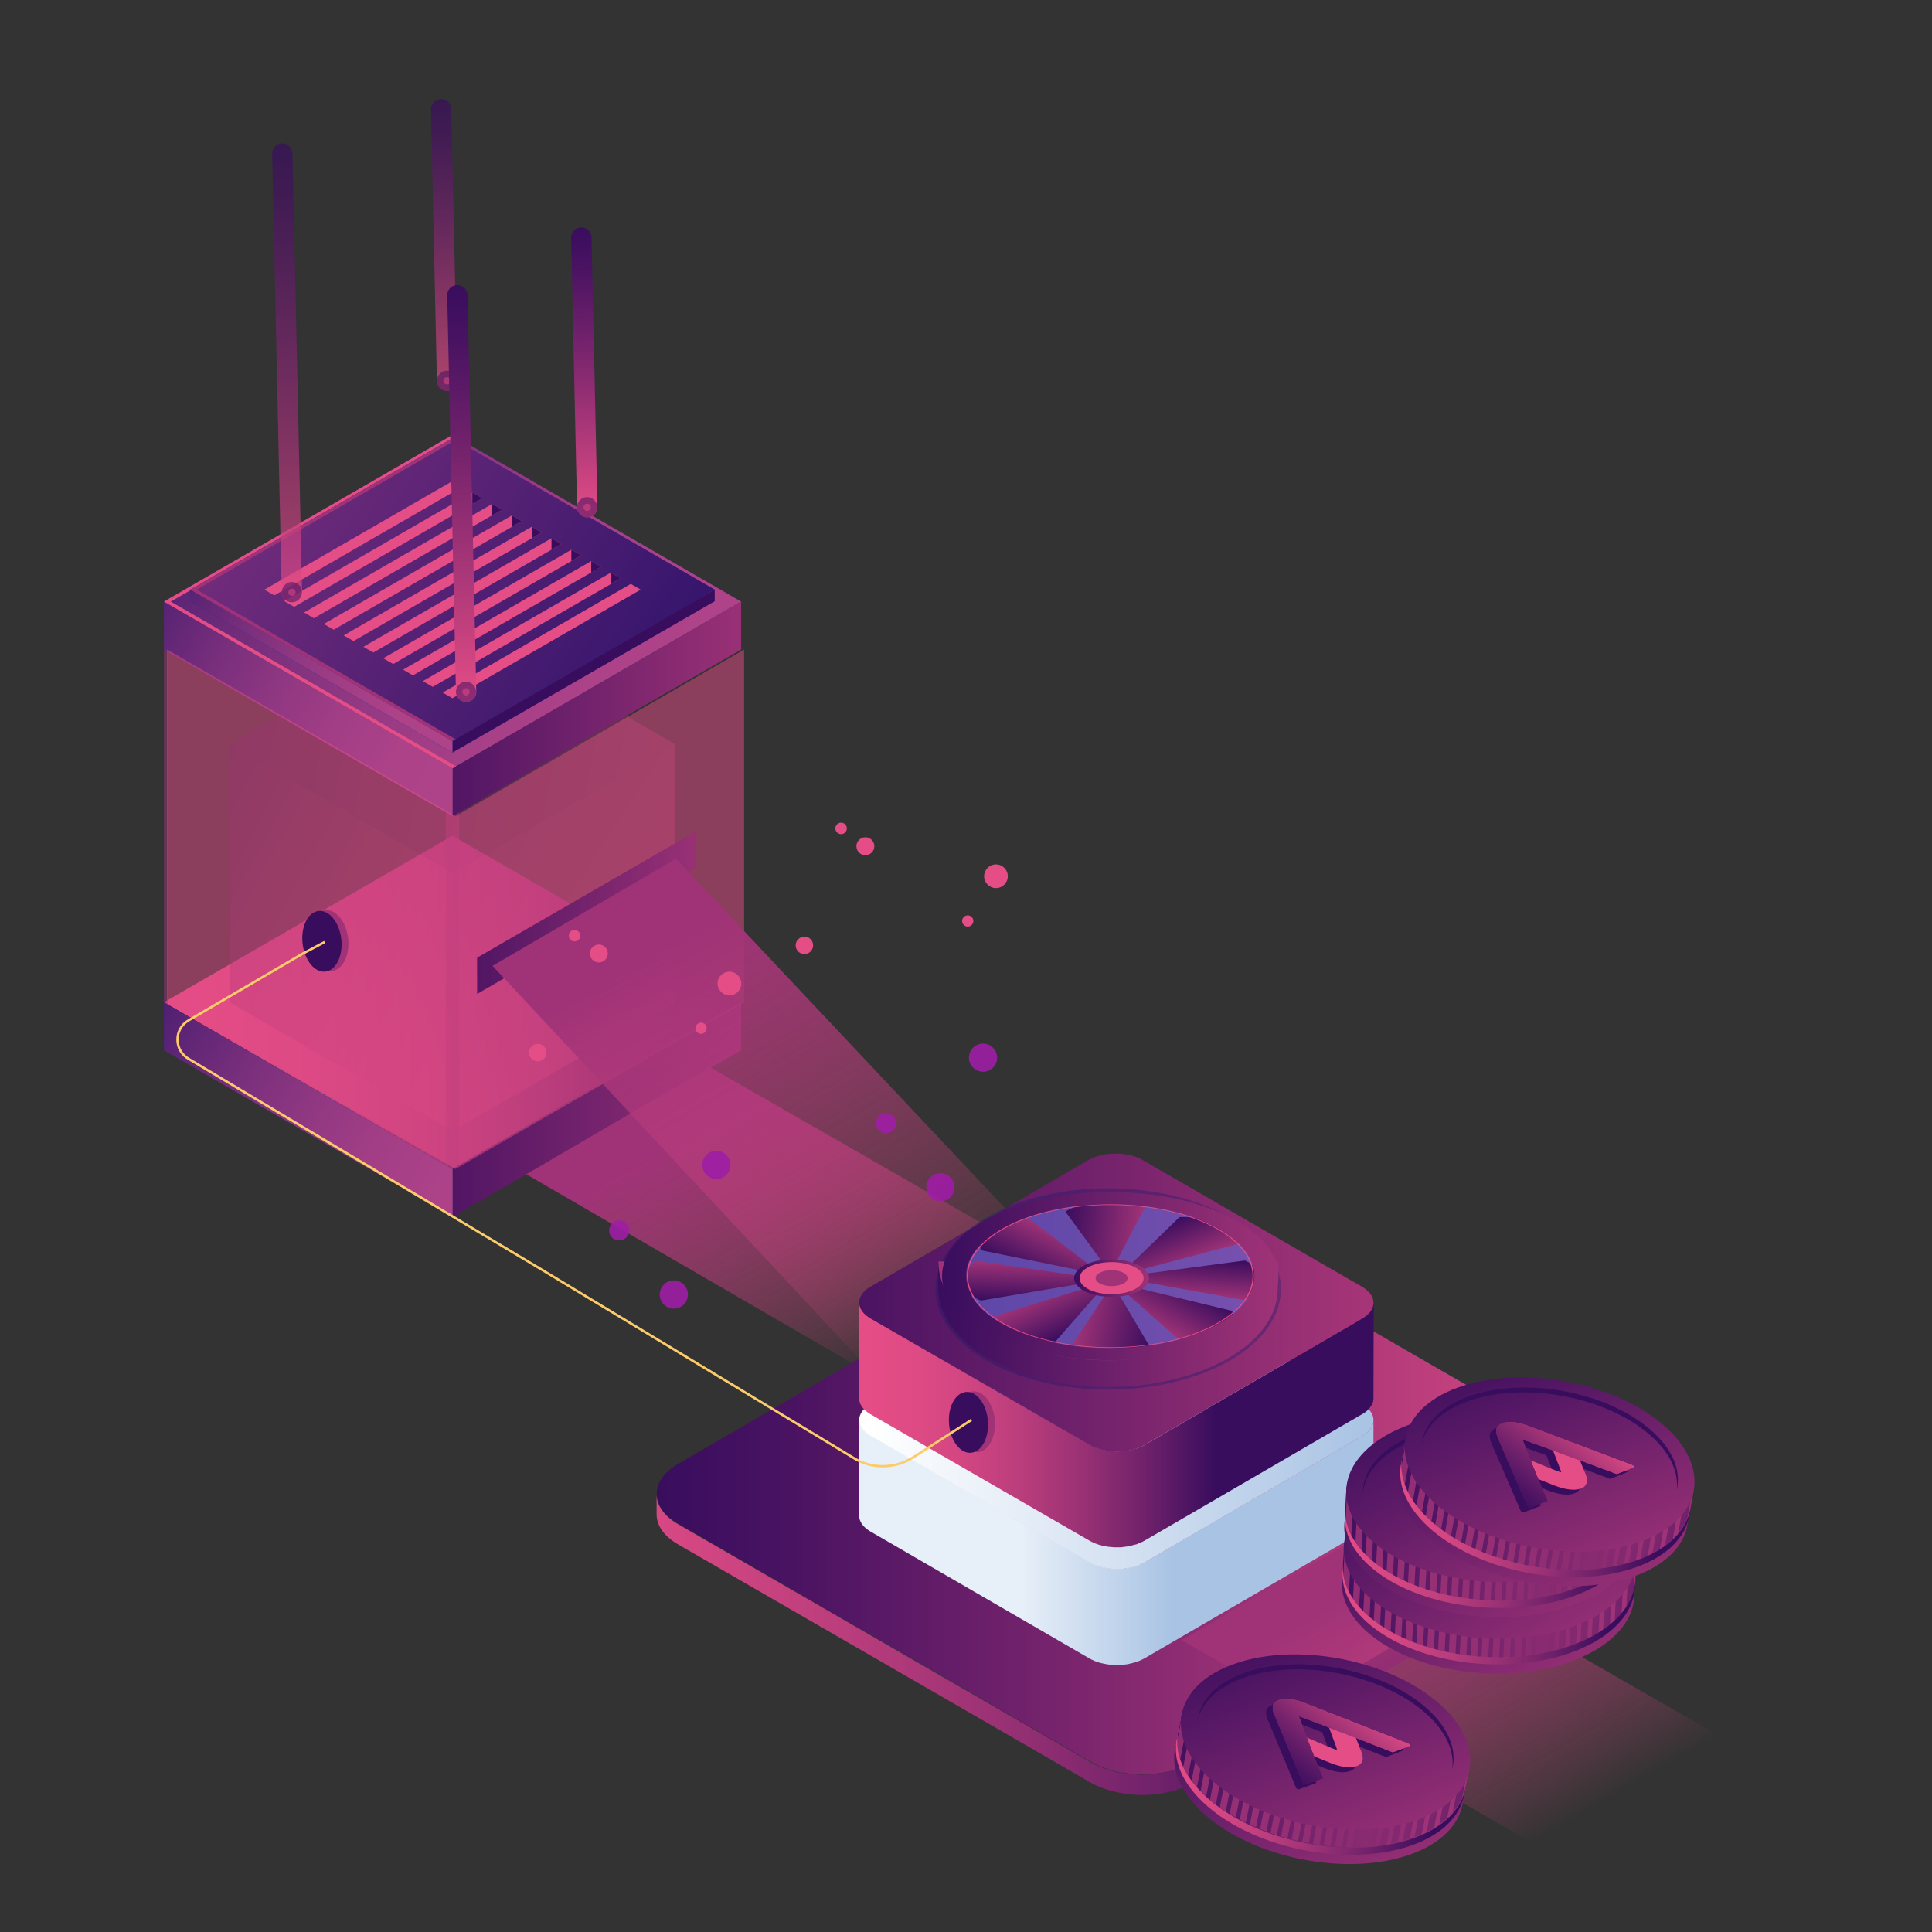<svg xmlns="http://www.w3.org/2000/svg" xmlns:xlink="http://www.w3.org/1999/xlink" viewBox="0 0 1615.7 1615.7"><rect x="0" y="0" width="1615.7" height="1615.7" fill="#333333" stroke="none"/><style>.st0{enable-background:new}.st10{fill:#a03377}.st21{fill:#e54d86}.st34{fill:#390d5e}.st48{fill:#312a91}.st56,.st71{opacity:.5;fill:#e54d86}.st71{fill:#390d5e}.st90{fill:#9e1da5}.st90,.st91{opacity:.9}.st92{fill:#9e1da5}</style><g id="object_left"><linearGradient id="SVGID_19_" gradientUnits="userSpaceOnUse" x1="137.115" y1="838.219" x2="619.778" y2="838.219"><stop offset="0" stop-color="#e54d86"/><stop offset=".131" stop-color="#e04b85"/><stop offset=".286" stop-color="#d24682"/><stop offset=".453" stop-color="#ba3d7c"/><stop offset=".628" stop-color="#993174"/><stop offset=".81" stop-color="#6e216a"/><stop offset=".994" stop-color="#3b0e5e"/><stop offset="1" stop-color="#390d5e"/></linearGradient><path fill="url(#SVGID_19_)" d="M378.5 977.6L137.1 838.2l241.3-139.3 241.4 139.3z"/><g id="glass_inside" opacity=".35"><linearGradient id="SVGID_20_" gradientUnits="userSpaceOnUse" x1="853.181" y1="720.105" x2="159.08" y2="577.341"><stop offset="0" stop-color="#e54d86"/><stop offset=".131" stop-color="#e04b85"/><stop offset=".286" stop-color="#d24682"/><stop offset=".453" stop-color="#ba3d7c"/><stop offset=".628" stop-color="#993174"/><stop offset=".81" stop-color="#6e216a"/><stop offset=".994" stop-color="#3b0e5e"/><stop offset="1" stop-color="#390d5e"/></linearGradient><path fill="url(#SVGID_20_)" d="M378.4 730L192.1 622.5l186.3-107.6 186.4 107.6z"/><linearGradient id="SVGID_21_" gradientUnits="userSpaceOnUse" x1="641.904" y1="894.736" x2="170.392" y2="588.485"><stop offset="0" stop-color="#e54d86"/><stop offset=".131" stop-color="#e04b85"/><stop offset=".286" stop-color="#d24682"/><stop offset=".453" stop-color="#ba3d7c"/><stop offset=".628" stop-color="#993174"/><stop offset=".81" stop-color="#6e216a"/><stop offset=".994" stop-color="#3b0e5e"/><stop offset="1" stop-color="#390d5e"/></linearGradient><path fill="url(#SVGID_21_)" d="M564.8 622.5v215.7L378.4 945.8V730z"/><linearGradient id="SVGID_22_" gradientUnits="userSpaceOnUse" x1="481.971" y1="903.866" x2="863.323" y2="700.494" gradientTransform="matrix(-1 0 0 1 991.781 0)"><stop offset="0" stop-color="#e54d86"/><stop offset=".131" stop-color="#e04b85"/><stop offset=".286" stop-color="#d24682"/><stop offset=".453" stop-color="#ba3d7c"/><stop offset=".628" stop-color="#993174"/><stop offset=".81" stop-color="#6e216a"/><stop offset=".994" stop-color="#3b0e5e"/><stop offset="1" stop-color="#390d5e"/></linearGradient><path fill="url(#SVGID_22_)" d="M192.1 622.5v215.7l186.3 107.6V730z"/></g><g id="sides"><linearGradient id="SVGID_38_" gradientUnits="userSpaceOnUse" x1="298.229" y1="927.928" x2="643.226" y2="927.928"><stop offset="0" stop-color="#390d5e"/><stop offset="1" stop-color="#a03377"/></linearGradient><path fill="url(#SVGID_38_)" d="M619.8 838.2v40.1l-241.3 139.3v-40z"/><path class="st48" d="M137.1 838.2v40.1l241.4 139.3v-40z"/><linearGradient id="SVGID_39_" gradientUnits="userSpaceOnUse" x1="403.695" y1="1010.873" x2="89.48" y2="832.25"><stop offset="0" stop-color="#e54d86"/><stop offset=".131" stop-color="#e04b85"/><stop offset=".286" stop-color="#d24682"/><stop offset=".453" stop-color="#ba3d7c"/><stop offset=".628" stop-color="#993174"/><stop offset=".81" stop-color="#6e216a"/><stop offset=".994" stop-color="#3b0e5e"/><stop offset="1" stop-color="#390d5e"/></linearGradient><path opacity=".7" fill="url(#SVGID_39_)" d="M137.1 838.2v40.1l241.4 139.3v-40z"/><path class="st48" d="M137.1 503.1v40.1l241.4 139.4v-40.1z"/></g><path class="st48" d="M378.5 642.5L137.1 503.1l241.3-139.3 241.4 139.3z"/><linearGradient id="SVGID_40_" gradientUnits="userSpaceOnUse" x1="539.357" y1="607.658" x2="134.582" y2="344.753"><stop offset="0" stop-color="#e54d86"/><stop offset=".131" stop-color="#e04b85"/><stop offset=".286" stop-color="#d24682"/><stop offset=".453" stop-color="#ba3d7c"/><stop offset=".628" stop-color="#993174"/><stop offset=".81" stop-color="#6e216a"/><stop offset=".994" stop-color="#3b0e5e"/><stop offset="1" stop-color="#390d5e"/></linearGradient><path opacity=".7" fill="url(#SVGID_40_)" d="M378.5 642.5L137.1 503.1l241.3-139.3 241.4 139.3z"/><linearGradient id="SVGID_41_" gradientUnits="userSpaceOnUse" x1="298.229" y1="592.853" x2="643.226" y2="592.853"><stop offset="0" stop-color="#390d5e"/><stop offset="1" stop-color="#a03377"/></linearGradient><path fill="url(#SVGID_41_)" d="M619.8 503.1v40.1L378.5 682.6v-40.1z"/><linearGradient id="SVGID_42_" gradientUnits="userSpaceOnUse" x1="363.496" y1="652.452" x2="80.719" y2="493.023"><stop offset="0" stop-color="#e54d86"/><stop offset=".131" stop-color="#e04b85"/><stop offset=".286" stop-color="#d24682"/><stop offset=".453" stop-color="#ba3d7c"/><stop offset=".628" stop-color="#993174"/><stop offset=".81" stop-color="#6e216a"/><stop offset=".994" stop-color="#3b0e5e"/><stop offset="1" stop-color="#390d5e"/></linearGradient><path opacity=".7" fill="url(#SVGID_42_)" d="M137.1 503.1v40.1l241.4 139.4v-40.1z"/><path class="st21" d="M142.8 503.1l238.5-137.6-2.9-1.7-241.3 139.3 241.4 139.4 2.8-1.7z"/><path class="st48" d="M378.4 629.3L159.2 502.7l219.2-99.8 219.3 99.8z"/><path class="st48" d="M159.2 493.1v9.6l219.2 126.6v-9.6z"/><path class="st48" d="M378.4 619.7L159.2 493.1l219.2-126.6 219.3 126.6z"/><linearGradient id="SVGID_43_" gradientUnits="userSpaceOnUse" x1="524.622" y1="588.054" x2="156.913" y2="349.223"><stop offset="0" stop-color="#390d5e"/><stop offset="1" stop-color="#a03377"/></linearGradient><path opacity=".7" fill="url(#SVGID_43_)" d="M378.4 619.7L159.2 493.1l219.2-126.6 219.3 126.6z"/><path class="st34" d="M597.7 493.1v9.6L378.4 629.3v-9.6z"/><linearGradient id="SVGID_44_" gradientUnits="userSpaceOnUse" x1="360.2" y1="612.712" x2="115.797" y2="474.917"><stop offset="0" stop-color="#e54d86"/><stop offset=".131" stop-color="#e04b85"/><stop offset=".286" stop-color="#d24682"/><stop offset=".453" stop-color="#ba3d7c"/><stop offset=".628" stop-color="#993174"/><stop offset=".81" stop-color="#6e216a"/><stop offset=".994" stop-color="#3b0e5e"/><stop offset="1" stop-color="#390d5e"/></linearGradient><path opacity=".7" fill="url(#SVGID_44_)" d="M159.2 493.1v9.6l219.2 126.6v-9.6z"/><path class="st10" d="M164.4 493.1L381 368l-2.6-1.5-219.2 126.6 219.2 126.6 2.6-1.5z"/><path class="st21" d="M229.4 497.9l-8.3-4.8 157.3-90.8 8.3 4.8zm16.6 9.6l-8.3-4.8L395 411.9l8.3 4.7zm16.5 9.5l-8.2-4.8 157.3-90.8 8.2 4.8zm16.6 9.6l-8.3-4.8L428.1 431l8.3 4.8zm16.6 9.5l-8.3-4.7 157.3-90.9 8.3 4.8zm16.5 9.6l-8.3-4.8 157.3-90.8 8.3 4.8zm16.6 9.6l-8.3-4.8 157.3-90.8 8.3 4.7zm16.5 9.5l-8.2-4.8 157.3-90.8 8.2 4.8zm16.6 9.6l-8.3-4.8 157.3-90.8 8.3 4.8zm16.5 9.5l-8.2-4.7 157.3-90.9 8.3 4.8z"/><path class="st34" d="M378.4 402.3l8.3 4.8-8.3 4.8zm16.6 9.6l8.3 4.7-8.3 4.8zm16.6 9.5l8.2 4.8-8.2 4.8zm16.5 9.6l8.3 4.8-8.3 4.7zm16.6 9.5l8.3 4.8-8.3 4.8zm16.5 9.6l8.3 4.8-8.3 4.8zm16.6 9.6l8.3 4.7-8.3 4.8zm16.6 9.5l8.2 4.8-8.2 4.8zm16.5 9.6l8.3 4.8-8.3 4.7z"/><g id="glass"><path d="M137.1 543.2v295l3.3 1.9v-295zm241.4 139.4h-.1l-5.6-3.3v295l5.6 3.3h.1l5.6-3.3v-295z" opacity=".5" fill="#a03377"/><path class="st56" d="M139.7 543.2v295L381 977.6l241.3-139.4v-295L381 682.6z"/></g><g id="buttom_1_"><linearGradient id="SVGID_45_" gradientUnits="userSpaceOnUse" x1="590.75" y1="894.094" x2="738.043" y2="1149.212"><stop offset=".135" stop-color="#a03377"/><stop offset="1" stop-color="#e54d86" stop-opacity="0"/></linearGradient><path fill="url(#SVGID_45_)" d="M440.1 982l292.7 169.7 156.3-89.7-295.5-169.6z"/><linearGradient id="SVGID_46_" gradientUnits="userSpaceOnUse" x1="338.248" y1="763.325" x2="599.315" y2="763.325"><stop offset="0" stop-color="#390d5e"/><stop offset="1" stop-color="#a03377"/></linearGradient><path fill="url(#SVGID_46_)" d="M581.6 695.4v30.4L399 831.2v-30.3z"/><linearGradient id="SVGID_47_" gradientUnits="userSpaceOnUse" x1="535.398" y1="735.498" x2="765.203" y2="1133.531"><stop offset=".135" stop-color="#a03377"/><stop offset="1" stop-color="#e54d86" stop-opacity="0"/></linearGradient><path fill="url(#SVGID_47_)" d="M411.9 807.7l320.9 344 156.3-89.7-323.7-343.8z"/></g></g><g id="buttom_2_"><g id="other"><g class="st0"><linearGradient id="SVGID_1_" gradientUnits="userSpaceOnUse" x1="372.099" y1="1374.824" x2="1115.261" y2="1374.824"><stop offset="0" stop-color="#e54d86"/><stop offset=".131" stop-color="#e04b85"/><stop offset=".286" stop-color="#d24682"/><stop offset=".453" stop-color="#ba3d7c"/><stop offset=".628" stop-color="#993174"/><stop offset=".81" stop-color="#6e216a"/><stop offset=".994" stop-color="#3b0e5e"/><stop offset="1" stop-color="#390d5e"/></linearGradient><path d="M1358.7 1251.2c-.1.6-.1 1.3-.2 1.9-.1.5-.3 1.1-.4 1.6-.2.6-.3 1.2-.5 1.8l-.6 1.5c-.3.6-.6 1.3-.9 1.9-.2.5-.5.9-.8 1.4-.4.7-.9 1.4-1.4 2.1-.5.7-1 1.3-1.6 2-.1.2-.3.3-.4.5-.8.9-1.6 1.7-2.5 2.5-.6.5-1.2 1-1.9 1.6-.5.4-1.1.9-1.6 1.3-.7.5-1.5 1-2.2 1.5-.7.5-1.5 1-2.3 1.5l-342.9 199.3c-1.8 1-3.7 2-5.7 2.9-.6.3-1.2.5-1.8.8-1.5.6-3.1 1.2-4.6 1.8-.6.2-1.2.4-1.9.6-1 .3-2 .6-3.1.9-.8.2-1.6.5-2.4.7-1.1.3-2.2.5-3.3.7-.8.2-1.6.3-2.4.5-2.3.4-4.6.7-6.9 1-.7.1-1.4.1-2.1.2-1.4.1-2.8.2-4.3.3-.9 0-1.7.1-2.6.1h-3.3c-1 0-1.9 0-2.9-.1-1 0-2-.1-3-.2s-1.9-.1-2.9-.2-2-.2-3.1-.3c-.9-.1-1.8-.2-2.7-.4l-3.3-.6c-.8-.2-1.7-.3-2.5-.5l-3.9-.9c-.7-.2-1.3-.3-2-.5-2.2-.7-4.4-1.4-6.5-2.2-1-.4-2-.8-3-1.3-.5-.2-1.1-.5-1.7-.7-1.5-.7-3-1.5-4.4-2.3L567 1274.6c-11.9-6.9-17.9-16-17.9-25.1v16.9c0 9.1 5.9 18.2 17.9 25.1l345.2 199.3c1.4.8 2.9 1.6 4.4 2.3l1.5.6c.9.4 1.8.8 2.8 1.2.1 0 .3.1.4.1 2.1.8 4.3 1.5 6.5 2.2.2.1.3.1.5.2.5.1 1 .2 1.5.4 1.3.3 2.6.7 3.9.9.3.1.6.2.9.2l1.5.3 3.3.6c.4.1.8.2 1.2.2.5.1 1 .1 1.4.2 1 .1 2.1.2 3.1.3.5 0 .9.1 1.4.2.4 0 .9 0 1.3.1 1.1.1 2.2.1 3.2.2.5 0 1 .1 1.5.1h6.3c.3 0 .6 0 1-.1l4.2-.3c.5 0 1.1-.1 1.6-.1.2 0 .3 0 .5-.1 2.3-.2 4.6-.6 6.9-1 .1 0 .3 0 .4-.1.7-.1 1.3-.3 2-.4 1.1-.2 2.2-.4 3.4-.7.8-.2 1.5-.4 2.3-.6l3.3-.9c.2-.1.5-.1.7-.2.4-.1.7-.3 1-.4l4.8-1.8c.6-.2 1.1-.5 1.7-.7 2-.9 3.9-1.8 5.7-2.9l342.9-199.3c.2-.1.5-.3.7-.4.6-.3 1.1-.7 1.6-1.1.7-.5 1.4-.9 2.1-1.4.6-.4 1.2-.9 1.7-1.4l1.8-1.5c.1-.1.2-.2.4-.3.8-.7 1.5-1.5 2.2-2.2.1-.2.3-.3.4-.5.4-.4.8-.9 1.1-1.3.2-.2.3-.4.4-.7.5-.7 1-1.4 1.4-2.1l.6-.9c.1-.2.1-.3.2-.5.3-.6.6-1.2.9-1.9.2-.4.4-.7.5-1.1.1-.1.1-.3.1-.4.2-.6.4-1.2.5-1.8.1-.4.3-.8.4-1.2v-.3c.1-.6.2-1.3.2-1.9 0-.4.1-.8.1-1.2V1250c.3.1.2.6.2 1.2z" fill="url(#SVGID_1_)"/><linearGradient id="SVGID_2_" gradientUnits="userSpaceOnUse" x1="549.255" y1="1249.272" x2="1358.812" y2="1249.272"><stop offset="0" stop-color="#390d5e"/><stop offset=".141" stop-color="#4a1362"/><stop offset=".422" stop-color="#78246d"/><stop offset=".814" stop-color="#c03f7d"/><stop offset="1" stop-color="#e54d86"/></linearGradient><path d="M1340.9 1224.4c23.7 13.7 23.8 36.1.3 49.8l-342.9 199.3c-23.6 13.7-62.3 13.7-86 0l-345.2-199.3c-23.7-13.7-23.9-36.1-.3-49.8l342.9-199.3c23.5-13.7 62.3-13.7 86 0l345.2 199.3z" fill="url(#SVGID_2_)"/></g><g class="st0"><linearGradient id="SVGID_3_" gradientUnits="userSpaceOnUse" x1="854.629" y1="1289.931" x2="980.46" y2="1289.931"><stop offset="0" stop-color="#e7eff8"/><stop offset="1" stop-color="#a9c3e4"/></linearGradient><path d="M1148.6 1188.5c0 .4-.1.7-.1 1.1-.1.3-.1.5-.2.8-.1.4-.2.7-.3 1-.1.3-.2.5-.3.8-.1.3-.3.7-.5 1-.1.2-.3.5-.4.7-.2.4-.5.7-.7 1.1-.2.2-.4.5-.6.7-.4.5-.9 1-1.3 1.4l-.5.5c-.3.3-.6.5-.9.8-.3.3-.6.5-.9.7-.3.3-.7.5-1.1.7-.4.3-.8.5-1.3.8l-182.2 105.9c-1.4.8-2.9 1.5-4.5 2.1-.4.2-.8.3-1.3.5l-3 .9c-1.1.3-2.1.6-3.3.8-1.3.3-2.6.5-4 .7-.3 0-.6.1-.9.1-1.8.2-3.7.3-5.5.3h-.8c-1.8 0-3.6-.1-5.4-.3-.3 0-.5-.1-.8-.1-1.8-.2-3.5-.5-5.2-.9-.3-.1-.6-.1-.9-.2-1.6-.4-3.1-.8-4.5-1.4-.3-.1-.5-.2-.7-.3-1.7-.7-3.4-1.4-4.9-2.3l-183.4-105.9c-6.3-3.7-9.5-8.5-9.5-13.3l-.2 80.3c0 4.8 3.1 9.6 9.5 13.3L911.2 1387c1.4.8 3 1.5 4.6 2.2.1 0 .2.1.3.1l.9.3 2.7.9c.5.2 1.1.3 1.7.4.3.1.6.2.9.2.3.1.5.1.8.2 1.1.2 2.1.4 3.2.6.4.1.8.1 1.2.1.3 0 .5.1.8.1.4 0 .7.1 1.1.1 1.1.1 2.1.2 3.2.2h3.3c1.2 0 2.4-.1 3.6-.3h.4c.3 0 .6-.1.9-.1.9-.1 1.9-.2 2.8-.4l1.2-.3c1.1-.2 2.1-.5 3.2-.8.6-.2 1.2-.3 1.8-.4.5-.1.9-.3 1.3-.5.4-.1.8-.3 1.2-.5 1.6-.6 3.1-1.3 4.5-2.1l182.2-105.9c.1-.1.3-.2.4-.2l.9-.6c.4-.3.8-.5 1.1-.8.3-.2.6-.5.9-.7.3-.3.7-.5.9-.8l.2-.2c.1-.1.2-.2.3-.4.5-.5.9-1 1.4-1.5l.3-.3c.1-.1.1-.2.2-.3.3-.4.5-.7.8-1.1.1-.2.2-.3.3-.4 0-.1.1-.2.1-.2.2-.4.3-.7.5-1l.3-.6c0-.1 0-.1.1-.2l.3-.9c.1-.2.1-.4.2-.7v-.2c.1-.3.1-.7.1-1 0-.2.1-.4.1-.7v-.3l.2-80.3v.8z" fill="url(#SVGID_3_)"/><linearGradient id="SVGID_4_" gradientUnits="userSpaceOnUse" x1="728.085" y1="1187.559" x2="1147.992" y2="1187.559"><stop offset="0" stop-color="#fff"/><stop offset="1" stop-color="#a9c3e4"/></linearGradient><path d="M1139.2 1174.4c12.5 7.2 12.6 19.2.1 26.4l-182.2 105.9c-12.5 7.3-33.1 7.3-45.7 0L728 1200.8c-12.6-7.3-12.6-19.2-.1-26.5l182.2-105.9c12.5-7.3 33.1-7.3 45.6 0l183.5 106z" fill="url(#SVGID_4_)"/></g><linearGradient id="SVGID_5_" gradientUnits="userSpaceOnUse" x1="1139.21" y1="1283.654" x2="1286.502" y2="1538.772"><stop offset=".135" stop-color="#a03377"/><stop offset="1" stop-color="#e54d86" stop-opacity="0"/></linearGradient><path fill="url(#SVGID_5_)" d="M988.5 1371.6l292.7 169.6 156.4-89.7-295.5-169.5z"/><g class="st0"><linearGradient id="SVGID_6_" gradientUnits="userSpaceOnUse" x1="720.961" y1="1191.751" x2="1015.162" y2="1191.751"><stop offset="0" stop-color="#e54d86"/><stop offset=".131" stop-color="#e04b85"/><stop offset=".286" stop-color="#d24682"/><stop offset=".453" stop-color="#ba3d7c"/><stop offset=".628" stop-color="#993174"/><stop offset=".81" stop-color="#6e216a"/><stop offset=".994" stop-color="#3b0e5e"/><stop offset="1" stop-color="#390d5e"/></linearGradient><path d="M1148.6 1090.4c0 .4-.1.7-.1 1.1-.1.3-.1.5-.2.8-.1.3-.2.7-.3 1-.1.3-.2.5-.3.8-.1.3-.3.7-.5 1-.1.2-.3.5-.4.7-.2.4-.5.7-.7 1.1-.2.2-.4.5-.6.7-.4.5-.9 1-1.3 1.4l-.5.5c-.3.3-.6.5-.9.8-.3.2-.6.5-.9.7-.3.3-.7.5-1.1.7-.4.3-.8.5-1.3.8l-182.2 105.9c-1.4.8-2.9 1.5-4.5 2.1-.4.2-.8.3-1.3.5-1 .4-2 .6-3 .9-1.1.3-2.1.6-3.3.8-1.3.3-2.6.5-4 .7-.3 0-.6.1-.9.1-1.8.2-3.7.3-5.5.3h-.8c-1.8 0-3.6-.1-5.4-.3-.3 0-.5 0-.8-.1-1.8-.2-3.5-.5-5.2-.9-.3-.1-.6-.1-.9-.2-1.6-.4-3.1-.8-4.5-1.4-.3-.1-.5-.2-.7-.3-1.7-.7-3.4-1.4-4.9-2.3l-183.4-105.9c-6.3-3.7-9.5-8.5-9.5-13.3l-.2 80.3c0 4.8 3.1 9.6 9.5 13.3l183.4 105.9c1.4.8 3 1.5 4.6 2.2.1 0 .2.1.3.1l.9.3c.9.3 1.8.7 2.7.9.5.2 1.1.3 1.7.4.3.1.6.2.9.2.3.1.5.1.8.2 1.1.2 2.1.4 3.2.6.4.1.8.1 1.2.1.3 0 .5 0 .8.1.4 0 .7.1 1.1.1 1.1.1 2.1.2 3.2.2h3.3c1.2 0 2.4-.1 3.6-.3.1 0 .3 0 .4-.1.3 0 .6-.1.9-.1.9-.1 1.9-.2 2.8-.4l1.2-.3c1.1-.2 2.1-.5 3.2-.8.6-.2 1.2-.3 1.8-.4.5-.1.9-.3 1.3-.5.4-.1.8-.3 1.2-.5 1.6-.6 3.1-1.3 4.5-2.1l182.2-105.9c.1-.1.3-.2.4-.2l.9-.6c.4-.2.8-.5 1.1-.7.3-.2.6-.5.9-.7.3-.3.7-.5.9-.8l.2-.2c.1-.1.2-.2.3-.4.5-.5.9-1 1.4-1.5l.3-.3c.1-.1.1-.2.2-.3.3-.4.5-.8.8-1.1.1-.2.2-.3.3-.4 0-.1.1-.2.1-.3.2-.3.3-.7.5-1l.3-.6c0-.1 0-.1.1-.2l.3-.9c.1-.2.1-.4.2-.7v-.2c.1-.3.1-.7.1-1 0-.2.1-.4.1-.7v-.3l.2-80.3c-.2.6-.2.9-.2 1.2z" fill="url(#SVGID_6_)"/><linearGradient id="SVGID_7_" gradientUnits="userSpaceOnUse" x1="599.83" y1="1089.372" x2="1410.826" y2="1089.372"><stop offset="0" stop-color="#390d5e"/><stop offset=".141" stop-color="#4a1362"/><stop offset=".422" stop-color="#78246d"/><stop offset=".814" stop-color="#c03f7d"/><stop offset="1" stop-color="#e54d86"/></linearGradient><path d="M1139.2 1076.2c12.5 7.2 12.6 19.2.1 26.4l-182.2 105.9c-12.5 7.3-33.1 7.3-45.7 0L728 1102.6c-12.6-7.3-12.6-19.2-.1-26.5l182.2-105.9c12.5-7.3 33.1-7.3 45.6 0l183.5 106z" fill="url(#SVGID_7_)"/></g></g><g id="fan_b"><g id="fanbuttom"><path d="M926.7 1162.1c-36.9 0-73.7-8.1-101.7-24.3-27.9-16.1-43-37.7-42.7-60.7.4-22.4 15.5-43.3 42.7-59 56.1-32.4 147.4-32.4 203.5 0 26.9 15.6 42.1 36.4 42.7 58.6.6 23.2-14.6 44.8-42.6 61.1-28.2 16.2-65.1 24.3-101.9 24.3zm0-164.5c-36.2 0-72.3 7.9-99.9 23.8-26 15-40.4 34.8-40.8 55.8-.4 21.6 14.1 42 40.8 57.4 55.1 31.8 144.7 31.8 199.7 0 26.8-15.5 41.3-36 40.8-57.7-.5-20.9-15-40.6-40.8-55.4-27.5-16-63.7-23.9-99.8-23.9z" opacity=".3" fill="#0b196d"/><linearGradient id="SVGID_8_" gradientUnits="userSpaceOnUse" x1="784.673" y1="1107.386" x2="1068.775" y2="1107.386"><stop offset="0" stop-color="#390d5e"/><stop offset="1" stop-color="#a03377"/></linearGradient><path d="M1068.7 1054.9l-9.2 19.9-15 20.4-14.6 13.4-32.6 15.2-44.7 10.3-34.3 1.2-39.9-5.3-35.9-10.8-24.6-14.6-23.2-22.7c-.1-.8-.2-1.6-.2-2.4h-.9l-9-23.9v25.5l.2.3c1.5 19.8 15.2 39.3 41.4 54.5 55.5 32 145.4 32 200.8 0 25.3-14.6 39.1-33.4 41.2-52.6-.4 0 .4 0 0 0l.3-5.3c.1-2.2.2-4.4.2-6.5v-16.6z" fill="url(#SVGID_8_)"/><path class="st10" d="M1058.9 1054.5c.5 19.9-12.4 39.9-38.7 55.1-51.6 29.8-135.4 29.8-187 0-26.2-15.1-39-34.9-38.7-54.7h-9.7c-.3 21.2 13.5 42.5 41.6 58.7 55.5 32 145.4 32 200.8 0 28-16.2 41.9-37.4 41.6-58.6-3.4-.7-6.7-2.2-9.9-.5z"/></g></g><g transform="matrix(1 0 0 .5 -70 577.5)"><g id="fan_1_"><circle cx="998.5" cy="979.4" r="139.5" opacity=".5" fill="#5f74ea"/><g id="animationthere"><linearGradient id="SVGID_9_" gradientUnits="userSpaceOnUse" x1="1316.711" y1="-1922.872" x2="1382.555" y2="-1922.872" gradientTransform="scale(1 -1) rotate(-50.014 2258.34 -1101.256)"><stop offset="0" stop-color="#390d5e"/><stop offset="1" stop-color="#a03377"/></linearGradient><path d="M1006.1 978.1l99.6-52.7c-3.8-21.7-25.7-47.3-49.3-44.7l-50.3 97.4z" fill="url(#SVGID_9_)"/><linearGradient id="SVGID_10_" gradientUnits="userSpaceOnUse" x1="925.312" y1="569.737" x2="991.156" y2="569.737" gradientTransform="matrix(.999 .044 .044 -.999 9.44 1442.01)"><stop offset="0" stop-color="#390d5e"/><stop offset="1" stop-color="#a03377"/></linearGradient><path d="M998.7 974.5l28.4-109.2c-18.5-11.8-52.2-13.2-66.1 6.3l37.7 102.9z" fill="url(#SVGID_10_)"/><linearGradient id="SVGID_11_" gradientUnits="userSpaceOnUse" x1="6889.973" y1="-848.776" x2="6955.818" y2="-848.776" gradientTransform="scale(-1 1) rotate(-6.316 20183.23 71942.735)"><stop offset="0" stop-color="#390d5e"/><stop offset="1" stop-color="#a03377"/></linearGradient><path d="M1000.5 992.2L965 1099.1c17.6 12.9 51.1 16.5 66.5-1.8l-31-105.1z" fill="url(#SVGID_11_)"/><linearGradient id="SVGID_12_" gradientUnits="userSpaceOnUse" x1="4584.834" y1="2766.147" x2="4650.669" y2="2766.147" gradientTransform="scale(1 -1) rotate(85.992 4790.498 -1086.77)"><stop offset="0" stop-color="#390d5e"/><stop offset="1" stop-color="#a03377"/></linearGradient><path d="M994.2 985.2L885.9 954c-12.3 18.1-14.5 51.8 4.5 66.3l103.8-35.1z" fill="url(#SVGID_12_)"/><linearGradient id="SVGID_13_" gradientUnits="userSpaceOnUse" x1="3382.404" y1="-3288.475" x2="3448.249" y2="-3288.475" gradientTransform="scale(-1 1) rotate(82.218 -1270.5 -3720.835)"><stop offset="0" stop-color="#390d5e"/><stop offset="1" stop-color="#a03377"/></linearGradient><path d="M1005 981.4l106.1 38.4c13.4-17.2 17.9-50.7 0-66.5L1005 981.4z" fill="url(#SVGID_13_)"/><linearGradient id="SVGID_14_" gradientUnits="userSpaceOnUse" x1="2471.234" y1="2505.642" x2="2537.106" y2="2505.642" gradientTransform="scale(1 -1) rotate(45.227 5863.076 -1091.286)"><stop offset="0" stop-color="#390d5e"/><stop offset="1" stop-color="#a03377"/></linearGradient><path d="M992 977.4L930.4 883c-21.2 5.8-44.7 29.9-40 53.1L992 977.4z" fill="url(#SVGID_14_)"/><linearGradient id="SVGID_15_" gradientUnits="userSpaceOnUse" x1="5479.662" y1="-2883.251" x2="5545.531" y2="-2883.251" gradientTransform="scale(-1 1) rotate(41.453 -2935.232 -9597.222)"><stop offset="0" stop-color="#390d5e"/><stop offset="1" stop-color="#a03377"/></linearGradient><path d="M1001.8 989.9l55.4 98.2c21.4-4.2 46.7-26.8 43.3-50.5l-98.7-47.7z" fill="url(#SVGID_15_)"/><linearGradient id="SVGID_16_" gradientUnits="userSpaceOnUse" x1="6559.518" y1="1270.214" x2="6625.332" y2="1270.214" gradientTransform="scale(-1 1) rotate(-46.236 2540.241 9999.045)"><stop offset="0" stop-color="#390d5e"/><stop offset="1" stop-color="#a03377"/></linearGradient><path d="M996.9 987.7l-96 59.2c5.1 21.2 28.8 45.5 52 41.3l44-100.5z" fill="url(#SVGID_16_)"/></g><linearGradient id="SVGID_17_" gradientUnits="userSpaceOnUse" x1="968.424" y1="634.012" x2="1030.941" y2="634.012" gradientTransform="matrix(1 0 0 -1 0 1616.787)"><stop offset="0" stop-color="#390d5e"/><stop offset="1" stop-color="#a03377"/></linearGradient><circle cx="999.6" cy="982.8" r="31.3" fill="url(#SVGID_17_)"/><circle class="st21" cx="999.6" cy="982.8" r="26.8"/><circle class="st10" cx="999.6" cy="982.8" r="13.4"/><linearGradient id="SVGID_18_" gradientUnits="userSpaceOnUse" x1="857.816" y1="637.361" x2="1139.143" y2="637.361" gradientTransform="matrix(1 0 0 -1 0 1616.787)"><stop offset="0" stop-color="#390d5e"/><stop offset="1" stop-color="#a03377"/></linearGradient><path d="M998.5 1120.1c-77.5 0-140.7-63.2-140.7-140.7S921 838.8 998.5 838.8s140.7 63.2 140.7 140.7-63 140.6-140.7 140.6zm0-261.2c-66.5 0-120.6 54-120.6 120.6s54 120.6 120.6 120.6 120.6-54 120.6-120.6-54.1-120.6-120.6-120.6z" fill="url(#SVGID_18_)"/><circle cx="998.5" cy="979.4" r="119.5" fill="none" stroke="#e54d86" stroke-miterlimit="10"/></g></g></g><g id="light"><g id="dot_top"><ellipse transform="rotate(-6.383 274.89 786.32)" class="st10" cx="274.9" cy="786.6" rx="16.3" ry="25.5"/><ellipse transform="rotate(-6.383 269.161 786.962)" class="st34" cx="269.2" cy="787.2" rx="16.3" ry="25.5"/></g><g id="dot_bottom"><ellipse transform="rotate(-4.705 815.65 1188.988) scale(1)" class="st10" cx="815.7" cy="1189" rx="16.3" ry="25.5"/><ellipse transform="rotate(-4.705 809.902 1189.462) scale(1)" class="st34" cx="809.9" cy="1189.5" rx="16.3" ry="25.5"/></g><path id="way" d="M271.5 787.8l-18.7 9.9-95.1 55.6c-12.5 7.3-12.3 25.4.4 32.4L453.4 1062l262.7 158.6c15 8.1 33.3 7.3 47.7-1.9l48.5-31.2" fill="none" stroke="#fccc6b" stroke-width="2" stroke-miterlimit="10"/></g><g id="top"><g id="buttom"><linearGradient id="SVGID_63_" gradientUnits="userSpaceOnUse" x1="1521.423" y1="2628.321" x2="1765.572" y2="2628.321" gradientTransform="rotate(88.73 2246.245 766.338) scale(1)"><stop offset="0" stop-color="#390d5e"/><stop offset=".141" stop-color="#4a1362"/><stop offset=".422" stop-color="#78246d"/><stop offset=".814" stop-color="#c03f7d"/><stop offset="1" stop-color="#e54d86"/></linearGradient><path d="M361.4 87.4c1.4-2.6 4.1-4.4 7.3-4.5 4.7-.1 8.6 3.7 8.7 8.4l5 226.9c.1 4.7-3.6 8.7-8.3 8.8-4.7.1-8.6-3.7-8.7-8.4l-5-226.9c-.1-1.5.3-3 1-4.3z" opacity=".7" fill="url(#SVGID_63_)"/><path class="st71" d="M374 327c-4.6.1-8.5-3.6-8.6-8.3-.1-4.7 3.6-8.6 8.2-8.7 4.6-.1 8.5 3.6 8.6 8.3.2 4.7-3.5 8.6-8.2 8.7z"/><path class="st56" d="M373.9 321.5c-1.7 0-3.1-1.3-3.1-3s1.3-3.1 3-3.1 3.1 1.3 3.1 3-1.3 3.1-3 3.1z"/></g><g id="left"><linearGradient id="SVGID_79_" gradientUnits="userSpaceOnUse" x1="1555.4" y1="2761.905" x2="1939.419" y2="2761.905" gradientTransform="rotate(88.73 2246.245 766.338) scale(1)"><stop offset="0" stop-color="#390d5e"/><stop offset=".141" stop-color="#4a1362"/><stop offset=".422" stop-color="#78246d"/><stop offset=".814" stop-color="#c03f7d"/><stop offset="1" stop-color="#e54d86"/></linearGradient><path d="M228.6 124.4c1.4-2.6 4.1-4.4 7.3-4.5 4.7-.1 8.6 3.7 8.7 8.4l8 366.7c.1 4.8-3.6 8.7-8.3 8.8-4.7.1-8.6-3.7-8.7-8.4l-8-366.7c0-1.6.3-3.1 1-4.3z" opacity=".7" fill="url(#SVGID_79_)"/><path class="st71" d="M244.3 503.7c-4.6.1-8.5-3.6-8.6-8.3-.1-4.7 3.6-8.6 8.2-8.7 4.6-.1 8.5 3.6 8.6 8.3.1 4.7-3.5 8.6-8.2 8.7z"/><path class="st56" d="M244.2 498.3c-1.7 0-3.1-1.3-3.1-3s1.3-3.1 3-3.1 3.1 1.3 3.1 3-1.3 3.1-3 3.1z"/></g><g id="right"><linearGradient id="SVGID_80_" gradientUnits="userSpaceOnUse" x1="1631.296" y1="2513.474" x2="1873.885" y2="2513.474" gradientTransform="rotate(88.73 2246.245 766.338) scale(1)"><stop offset="0" stop-color="#390d5e"/><stop offset=".141" stop-color="#4a1362"/><stop offset=".422" stop-color="#78246d"/><stop offset=".814" stop-color="#c03f7d"/><stop offset="1" stop-color="#e54d86"/></linearGradient><path d="M478.7 194.7c1.4-2.6 4.1-4.4 7.3-4.5 4.7-.1 8.6 3.7 8.7 8.4l4.9 225.3c.1 4.8-3.6 8.7-8.3 8.8-4.7.1-8.6-3.7-8.7-8.4l-5-225.3c0-1.5.4-3 1.1-4.3z" fill="url(#SVGID_80_)"/><path class="st71" d="M491.2 432.7c-4.6.1-8.5-3.6-8.6-8.3-.1-4.7 3.6-8.6 8.2-8.7 4.6-.1 8.5 3.6 8.6 8.3.2 4.7-3.5 8.6-8.2 8.7z"/><path class="st56" d="M491.1 427.3c-1.7 0-3.1-1.3-3.1-3s1.3-3.1 3-3.1 3.1 1.3 3.1 3c0 1.6-1.3 3-3 3.1z"/></g><g id="front"><linearGradient id="SVGID_81_" gradientUnits="userSpaceOnUse" x1="1677.152" y1="2618.192" x2="2025.964" y2="2618.192" gradientTransform="rotate(88.73 2246.245 766.338) scale(1)"><stop offset="0" stop-color="#390d5e"/><stop offset=".141" stop-color="#4a1362"/><stop offset=".422" stop-color="#78246d"/><stop offset=".814" stop-color="#c03f7d"/><stop offset="1" stop-color="#e54d86"/></linearGradient><path d="M375 242.9c1.4-2.6 4.1-4.4 7.3-4.5 4.7-.1 8.6 3.7 8.7 8.4l7.3 331.5c.1 4.7-3.6 8.7-8.3 8.8-4.7.1-8.6-3.7-8.7-8.4L374 247.2c-.1-1.5.3-3 1-4.3z" fill="url(#SVGID_81_)"/><path class="st71" d="M389.9 587.1c-4.6.1-8.5-3.6-8.6-8.3-.1-4.7 3.6-8.6 8.2-8.7 4.6-.1 8.5 3.6 8.6 8.3.1 4.7-3.5 8.6-8.2 8.7z"/><path class="st56" d="M389.8 581.6c-1.7 0-3.1-1.3-3.1-3s1.3-3.1 3-3.1 3.1 1.3 3.1 3-1.3 3.1-3 3.1z"/></g></g><g id="dot"><path class="st90" d="M610.9 974.2c0 6.5-5.3 11.8-11.8 11.8s-11.8-5.3-11.8-11.8c0-6.5 5.3-11.8 11.8-11.8s11.8 5.3 11.8 11.8z"/><path class="st21" d="M457 880.3c0 4-3.3 7.3-7.3 7.3s-7.3-3.3-7.3-7.3 3.3-7.3 7.3-7.3c4-.1 7.3 3.2 7.3 7.3z"/><circle class="st21" cx="500.8" cy="797.4" r="7.5"/><circle class="st21" cx="586.3" cy="859.9" r="4.7"/><circle class="st21" cx="610" cy="822.5" r="9.9"/><path class="st21" d="M485.3 782.5c0 2.6-2.1 4.8-4.8 4.8-2.6 0-4.8-2.1-4.8-4.8s2.1-4.8 4.8-4.8c2.6 0 4.8 2.1 4.8 4.8z"/><g class="st91"><path class="st92" d="M575.3 1082.6c0 6.5-5.3 11.8-11.8 11.8-6.5 0-11.8-5.3-11.8-11.8 0-6.5 5.3-11.8 11.8-11.8 6.4-.1 11.8 5.2 11.8 11.8zm-49.1-53.6c0 4.6-3.7 8.4-8.4 8.4s-8.4-3.7-8.4-8.4c0-4.6 3.7-8.4 8.4-8.4s8.4 3.7 8.4 8.4z"/></g><path class="st90" d="M833.9 884.5c0 6.5-5.3 11.8-11.8 11.8s-11.8-5.3-11.8-11.8c0-6.5 5.3-11.8 11.8-11.8s11.8 5.3 11.8 11.8z"/><path class="st21" d="M680 790.6c0 4-3.3 7.3-7.3 7.3s-7.3-3.3-7.3-7.3 3.3-7.3 7.3-7.3c4-.1 7.3 3.2 7.3 7.3z"/><circle class="st21" cx="723.7" cy="707.7" r="7.5"/><circle class="st21" cx="809.3" cy="770.2" r="4.7"/><circle class="st21" cx="832.9" cy="732.8" r="9.9"/><path class="st21" d="M708.2 692.8c0 2.6-2.1 4.8-4.8 4.8-2.6 0-4.8-2.1-4.8-4.8s2.1-4.8 4.8-4.8c2.7 0 4.8 2.1 4.8 4.8z"/><g class="st91"><path class="st92" d="M798.2 992.9c0 6.5-5.3 11.8-11.8 11.8-6.5 0-11.8-5.3-11.8-11.8 0-6.5 5.3-11.8 11.8-11.8 6.5-.1 11.8 5.2 11.8 11.8zm-49-53.6c0 4.6-3.7 8.4-8.4 8.4-4.6 0-8.4-3.7-8.4-8.4 0-4.6 3.7-8.4 8.4-8.4 4.6 0 8.4 3.7 8.4 8.4z"/></g></g><g id="A-coins"><g id="coin_4"><linearGradient id="SVGID_82_" gradientUnits="userSpaceOnUse" x1="-246.86" y1="2316.375" x2="-230.728" y2="2588.954" gradientTransform="matrix(1.092 -.377 .755 .656 -488.35 -212.767)"><stop offset="0" stop-color="#390d5e"/><stop offset="1" stop-color="#a03377"/></linearGradient><path d="M1197.4 1453c41.7 36.2 33.2 80.2-19 98.2s-128.3 3.2-170-33c-41.7-36.2-33.2-80.2 19-98.2s128.3-3.2 170 33z" fill="url(#SVGID_82_)"/><linearGradient id="SVGID_83_" gradientUnits="userSpaceOnUse" x1="905.492" y1="2170.738" x2="1147.976" y2="2170.738" gradientTransform="rotate(10.978 4680.3 2125.222)"><stop offset="0" stop-color="#e54d86"/><stop offset=".131" stop-color="#e04b85"/><stop offset=".286" stop-color="#d24682"/><stop offset=".453" stop-color="#ba3d7c"/><stop offset=".628" stop-color="#993174"/><stop offset=".81" stop-color="#6e216a"/><stop offset=".994" stop-color="#3b0e5e"/><stop offset="1" stop-color="#390d5e"/></linearGradient><path d="M1227.5 1486l-3-.6c-2.4-13.3-10.9-27.1-25.7-40-41.7-36.2-117.8-51-170-33-17.5 6-30.1 15-37.5 25.6l-3.8-.8-3 15.4c-4.5 18.3 3.6 39.1 25.2 57.9 41.7 36.2 117.8 51 170 33 26.1-9 41.3-24.5 44.7-42.3l3.1-15.2z" fill="url(#SVGID_83_)"/><linearGradient id="SVGID_84_" gradientUnits="userSpaceOnUse" x1="905.492" y1="2164.678" x2="1147.976" y2="2164.678" gradientTransform="rotate(10.978 4680.3 2125.222)"><stop offset="0" stop-color="#390d5e"/><stop offset="1" stop-color="#a03377"/></linearGradient><path d="M1228.7 1480.1l-3-.6c-2.4-13.3-10.9-27.1-25.7-40-41.7-36.2-117.8-51-170-33-17.5 6-30.1 15-37.5 25.6l-3.8-.8-3 15.4c-4.5 18.3 3.6 39.1 25.2 57.9 41.7 36.2 117.8 51 170 33 26.1-9 41.3-24.5 44.7-42.3l3.1-15.2z" fill="url(#SVGID_84_)"/><linearGradient id="SVGID_85_" gradientUnits="userSpaceOnUse" x1="924.874" y1="2171.092" x2="1168.052" y2="2171.092" gradientTransform="rotate(10.978 4680.3 2125.222)"><stop offset="0" stop-color="#e54d86"/><stop offset=".131" stop-color="#e04b85"/><stop offset=".286" stop-color="#d24682"/><stop offset=".453" stop-color="#ba3d7c"/><stop offset=".628" stop-color="#993174"/><stop offset=".81" stop-color="#6e216a"/><stop offset=".994" stop-color="#3b0e5e"/><stop offset="1" stop-color="#390d5e"/></linearGradient><path d="M1225.7 1479.5c-.1-.5-.2-.9-.3-1.4l2-10.1-6.3-1.2.1-.7c-1.2-2.4-2.6-4.9-4.1-7.3l-1.4 7-3.6-.7 2-10.5c-1.4-1.8-2.9-3.7-4.5-5.5l-2.9 15-3.6-.7 3.4-17.6c-1.5-1.5-3.1-3-4.7-4.5l-4.1 21.1-3.6-.7 4.5-23.2c-1.6-1.3-3.2-2.6-4.9-3.9l-5 26-3.6-.7 5.4-27.7c-1.6-1.2-3.3-2.3-5-3.4l-5.8 30.1-3.5-.7 4.7-24.3-5.4-1.1-4.7 24.3-3.5-.7 3.4-17.7-5.5-1.1-3.4 17.7-3.5-.7 2.1-11-5.5-1.1-2.1 11-3.5-.7.8-4.3-5.5-1.1-.8 4.3-66.4-12.9.8-4.3-5.5-1.1-.8 4.3-3.5-.7 2.1-11-5.5-1.1-2.1 11-3.5-.7 3.4-17.7-5.5-1.1-3.4 17.7-3.5-.7 4.7-24.3-5.4-1.1-4.7 24.3-3.5-.7 5.8-30.1c-2 .4-3.9.8-5.9 1.3l-5.4 27.7-3.6-.7 5.1-26.1-6 1.8-4.5 23.2-3.6-.7 4.1-21.1c-2.1.8-4.1 1.6-6.1 2.4l-3.4 17.6-3.6-.7 2.9-15c-2.2 1.1-4.3 2.2-6.2 3.4l-2 10.6-3.6-.7 1.4-7.1c-2.4 1.7-4.6 3.4-6.6 5.2l-.2.8-6.3-1.2-1.8 9.3-2.7-.5-5 25.8c.1 4.8 1 9.8 2.7 14.7l3.1-16.1 3.6.7-4.2 21.6c1.2 2.4 2.6 4.9 4.1 7.3l5.4-27.9 3.6.7-6.1 31.3c1.4 1.8 2.9 3.7 4.5 5.5l6.9-35.8 3.6.7-7.5 38.4c1.5 1.5 3.1 3 4.7 4.5l8.1-41.9 3.6.7-8.5 44c1.6 1.3 3.2 2.6 4.9 3.9l9.1-46.8 3.6.7-9.4 48.5c1.6 1.2 3.3 2.3 5 3.4l9.9-50.9 3.5.7-10.1 52.2c1.7 1 3.3 2 5.1 3l10.5-54.2 3.5.7-10.7 55.3c1.7.9 3.4 1.8 5.1 2.6l11-56.9 3.5.7-11.2 57.8c1.7.8 3.5 1.6 5.2 2.3l11.5-59.1 3.5.7-11.6 59.8c1.7.7 3.5 1.4 5.3 2.1l11.8-60.8 3.5.7-11.9 61.3 5.4 1.8 12-62 3.5.7-12.1 62.4c1.8.5 3.6 1.1 5.4 1.5l12.2-62.9 3.4.7-12.2 63.1c1.8.5 3.7.9 5.5 1.3l12.3-63.4 3.4.7-12.3 63.4c1.9.4 3.7.7 5.6 1.1l12.3-63.4 3.4.7-12.3 63.4c1.9.3 3.7.6 5.6.8l12.2-63.1 3.4.7-12.2 62.9c1.9.2 3.7.4 5.6.6l12.1-62.4 3.5.7-12 62c1.9.1 3.8.3 5.6.3l11.9-61.3 3.5.7-11.8 60.8c1.9.1 3.8.1 5.7.1l11.6-59.8 3.5.7-11.5 59.1c1.9 0 3.8-.1 5.7-.2l11.2-57.8 3.5.7-11 56.9c1.9-.1 3.9-.3 5.8-.5l10.7-55.3 3.5.7-10.5 54.2c2-.3 3.9-.5 5.8-.9l10.1-52.2 3.5.7-9.9 50.8c2-.4 3.9-.8 5.9-1.3l9.4-48.5 3.6.7-9.1 46.8 6-1.8 8.5-44 3.6.7-8.1 41.9c2.1-.8 4.1-1.6 6.1-2.5l7.4-38.4 3.6.7-6.9 35.8c2.2-1.1 4.3-2.2 6.2-3.4l6.1-31.3 3.6.7-5.4 27.8c2.4-1.7 4.6-3.4 6.6-5.2l4.2-21.5 3.6.7-3.1 16c3.5-4 6.2-8.3 8-12.8l4.6-23.5h-1.8z" opacity=".48" fill="url(#SVGID_85_)"/><linearGradient id="SVGID_86_" gradientUnits="userSpaceOnUse" x1="-221.453" y1="2287.038" x2="-205.322" y2="2559.617" gradientTransform="matrix(1.092 -.377 .755 .656 -488.35 -212.767)"><stop offset="0" stop-color="#390d5e"/><stop offset="1" stop-color="#a03377"/></linearGradient><path d="M1203 1424.2c41.7 36.2 33.2 80.2-19 98.2s-128.3 3.2-170-33c-41.7-36.2-33.2-80.2 19-98.2 52.1-18 128.3-3.2 170 33z" fill="url(#SVGID_86_)"/><path class="st34" d="M1040.8 1402.8c46.2-15.9 113.6-2.9 150.6 29.2 17.7 15.3 25.1 32.2 23.1 47.4 4.1-16.2-3-34.8-22.3-51.6-36.9-32.1-104.3-45.1-150.6-29.2-24.1 8.3-37.7 22.9-39.9 39.5 3.7-14.8 17-27.6 39.1-35.3z"/><defs><path id="SVGID_87_" d="M1119 1448.2c-2.9-6.2.3-4.3-7.9-2l-5.2-5.4-4.6-4.4c3.5 9.6 6.1 16.7 7.9 21.5.6 1.7 3.3 8.3 3.3 9.7-2.3-.6-13.2-5.2-16.3-6.6-6-2.6-14.9-6.4-26.9-11.5l4.7 15.4 29.2 12c5.1 2.2 9.5 3.7 13.4 4.5 1.3.3 5.1.7 5.6.7h1.5c1.9-.1 3.5-.4 5-.9s2.7-1.2 3.6-2.1c.2-.2.4-.5.6-.8.2-.3.9-2 1-2.5.4-2.3-.2-5.3-2-9.1l-8.1-20.9-4.8 2.4z"/></defs><use xlink:href="#SVGID_87_" overflow="visible" fill-rule="evenodd" clip-rule="evenodd" fill="#390d5e"/><clipPath id="SVGID_88_"><use xlink:href="#SVGID_87_" overflow="visible"/></clipPath><defs><path id="SVGID_89_" d="M1089.6 1429.8c-6.9-3-12.6-4.6-17.2-5-.7-.1-1.3-.1-1.8-.1-2.5-.1-4.7.3-6.5 1-1.9.7-3.3 1.6-4.2 2.9-.2.3-.5.6-.7.9-.9 2.6-.4 6.2 1.9 10.8l22 53c.9 1.9 1.2 3.9 4.3 2.7 3.1-1.1 7.5-2.8 13.4-5l-6.8-16.5c-4.3-11.1-7.6-19.4-9.7-25-.5-1.3-1.7-4.7-3.7-10.3 9.1 3.4 14.8 5.5 16.9 6.3 8.1 3.1 20.4 7.8 36.7 14.1l24.9 9.8c7.5-2.9 12-4.6 13.6-5.2 1.7-.6 1.2-1.4-3.1-3l-80-31.4z"/></defs><use xlink:href="#SVGID_89_" overflow="visible" fill-rule="evenodd" clip-rule="evenodd" fill="#390d5e"/><clipPath id="SVGID_90_"><use xlink:href="#SVGID_89_" overflow="visible"/></clipPath><defs><path id="SVGID_91_" d="M1124.6 1444.1c-2.9-6.2.3-4.3-7.9-2l-5.2-5.4-4.6-4.4c3.5 9.6 6.1 16.7 7.9 21.5.6 1.7 3.3 8.3 3.3 9.7-2.3-.6-13.2-5.2-16.3-6.6-6-2.6-14.9-6.4-26.9-11.5l4.7 15.4 29.2 12c5.1 2.2 9.5 3.7 13.4 4.5 1.3.3 5.1.7 5.6.7h1.5c1.9-.1 3.5-.4 5-.9s2.7-1.2 3.6-2.1c.2-.2.4-.5.6-.8.2-.3.9-2 1-2.5.4-2.3-.2-5.3-2-9.1l-8.1-20.9-4.8 2.4z"/></defs><clipPath id="SVGID_92_"><use xlink:href="#SVGID_91_" overflow="visible"/></clipPath><g clip-path="url(#SVGID_92_)"><defs><path id="SVGID_93_" d="M1087.3 1496.1l104.7-24-122.7-75.3-36.7 33.4z"/></defs><clipPath id="SVGID_94_"><use xlink:href="#SVGID_93_" overflow="visible"/></clipPath><path clip-path="url(#SVGID_94_)" fill="#e54d86" d="M1110.5 1494.8l64.2-23.8-60.6-50.3-64.2 23.8z"/></g><defs><path id="SVGID_95_" d="M1095.2 1425.8c-6.9-3-12.6-4.6-17.2-5-.7-.1-1.3-.1-1.8-.1-2.5-.1-4.7.3-6.5 1-1.9.7-3.3 1.6-4.2 2.9-.2.3-.5.6-.7.9-.9 2.6-.4 6.2 1.9 10.8l22 53c.9 1.9 1.2 3.9 4.3 2.7 3.1-1.1 7.5-2.8 13.4-5l-6.8-16.5c-4.3-11.1-7.6-19.4-9.7-25-.5-1.3-1.7-4.7-3.7-10.3 9.1 3.4 14.8 5.5 16.9 6.3 8.1 3.1 20.4 7.8 36.7 14.1l24.9 9.8c7.5-2.9 12-4.6 13.6-5.2 1.7-.6 1.2-1.4-3.1-3l-80-31.4z"/></defs><linearGradient id="SVGID_96_" gradientUnits="userSpaceOnUse" x1="1535.871" y1="492.64" x2="1635.853" y2="492.64" gradientTransform="matrix(.887 -.329 .939 .779 -766.827 1587.186)"><stop offset="0" stop-color="#390d5e"/><stop offset=".141" stop-color="#4a1362"/><stop offset=".422" stop-color="#78246d"/><stop offset=".814" stop-color="#c03f7d"/><stop offset="1" stop-color="#e54d86"/></linearGradient><use xlink:href="#SVGID_95_" overflow="visible" fill-rule="evenodd" clip-rule="evenodd" fill="url(#SVGID_96_)"/><clipPath id="SVGID_97_"><use xlink:href="#SVGID_95_" overflow="visible"/></clipPath><g clip-path="url(#SVGID_97_)"><defs><path id="SVGID_98_" d="M1123 1513.5l83.7-49.5-117.3-62.8-83.7 49.5z"/></defs><linearGradient id="SVGID_99_" gradientUnits="userSpaceOnUse" x1="1508.896" y1="501.248" x2="1653.044" y2="501.248" gradientTransform="matrix(.887 -.329 .939 .779 -766.827 1587.186)"><stop offset="0" stop-color="#390d5e"/><stop offset=".141" stop-color="#4a1362"/><stop offset=".422" stop-color="#78246d"/><stop offset=".814" stop-color="#c03f7d"/><stop offset="1" stop-color="#e54d86"/></linearGradient><use xlink:href="#SVGID_98_" overflow="visible" fill="url(#SVGID_99_)"/><clipPath id="SVGID_100_"><use xlink:href="#SVGID_98_" overflow="visible"/></clipPath><linearGradient id="SVGID_101_" gradientUnits="userSpaceOnUse" x1="1527.998" y1="492.64" x2="1643.726" y2="492.64" gradientTransform="matrix(.887 -.329 .939 .779 -766.827 1587.186)"><stop offset="0" stop-color="#390d5e"/><stop offset=".141" stop-color="#4a1362"/><stop offset=".422" stop-color="#78246d"/><stop offset=".814" stop-color="#c03f7d"/><stop offset="1" stop-color="#e54d86"/></linearGradient><path clip-path="url(#SVGID_100_)" fill="url(#SVGID_101_)" d="M1091.4 1501.5l102.7-38.1-80.6-66.9-102.6 38.1z"/></g></g><g id="coin_4_1_"><linearGradient id="SVGID_102_" gradientUnits="userSpaceOnUse" x1="-15.081" y1="2006.811" x2="1.051" y2="2279.39" gradientTransform="matrix(1.029 -.523 .838 .546 -544.533 155.721)"><stop offset="0" stop-color="#390d5e"/><stop offset="1" stop-color="#a03377"/></linearGradient><path d="M1333.6 1283.4c46.3 30.1 43.9 74.8-5.3 99.8s-126.7 20.9-172.9-9.3c-46.3-30.1-43.9-74.8 5.3-99.8 49.2-24.9 126.6-20.8 172.9 9.3z" fill="url(#SVGID_102_)"/><linearGradient id="SVGID_103_" gradientUnits="userSpaceOnUse" x1="869.188" y1="1882.126" x2="1111.672" y2="1882.126" gradientTransform="rotate(3.064 11615.806 5989.48) scale(1)"><stop offset="0" stop-color="#e54d86"/><stop offset=".131" stop-color="#e04b85"/><stop offset=".286" stop-color="#d24682"/><stop offset=".453" stop-color="#ba3d7c"/><stop offset=".628" stop-color="#993174"/><stop offset=".81" stop-color="#6e216a"/><stop offset=".994" stop-color="#3b0e5e"/><stop offset="1" stop-color="#390d5e"/></linearGradient><path d="M1368 1312l-3-.2c-4.2-12.8-14.5-25.4-31-36.1-46.3-30.1-123.7-34.3-172.9-9.3-16.5 8.4-27.7 19-33.6 30.5l-3.8-.2-.8 15.7c-2 18.7 8.9 38.3 33 53.9 46.3 30.1 123.7 34.3 172.9 9.3 24.6-12.5 37.5-29.9 38.5-48l.7-15.6z" fill="url(#SVGID_103_)"/><linearGradient id="SVGID_104_" gradientUnits="userSpaceOnUse" x1="869.188" y1="1876.066" x2="1111.672" y2="1876.066" gradientTransform="rotate(3.064 11615.806 5989.48) scale(1)"><stop offset="0" stop-color="#390d5e"/><stop offset="1" stop-color="#a03377"/></linearGradient><path d="M1368.3 1306l-3-.2c-4.2-12.8-14.5-25.4-31-36.1-46.3-30.1-123.7-34.3-172.9-9.3-16.5 8.4-27.7 19-33.6 30.5l-3.8-.2-.8 15.7c-2 18.7 8.9 38.3 33 53.9 46.3 30.1 123.7 34.3 172.9 9.3 24.6-12.5 37.5-29.9 38.5-48l.7-15.6z" fill="url(#SVGID_104_)"/><linearGradient id="SVGID_105_" gradientUnits="userSpaceOnUse" x1="888.57" y1="1882.481" x2="1131.748" y2="1882.481" gradientTransform="rotate(3.064 11615.806 5989.48) scale(1)"><stop offset="0" stop-color="#e54d86"/><stop offset=".131" stop-color="#e04b85"/><stop offset=".286" stop-color="#d24682"/><stop offset=".453" stop-color="#ba3d7c"/><stop offset=".628" stop-color="#993174"/><stop offset=".81" stop-color="#6e216a"/><stop offset=".994" stop-color="#3b0e5e"/><stop offset="1" stop-color="#390d5e"/></linearGradient><path d="M1365.3 1305.8c-.1-.4-.3-.9-.5-1.3l.6-10.3-6.4-.3v-.7c-1.5-2.3-3.2-4.5-5.1-6.7l-.4 7.1-3.7-.2.6-10.7c-1.6-1.6-3.4-3.2-5.2-4.8l-.8 15.2-3.7-.2 1-17.9c-1.7-1.3-3.4-2.6-5.3-3.8l-1.1 21.5-3.6-.2 1.3-23.6c-1.7-1.1-3.5-2.2-5.3-3.2l-1.4 26.5-3.6-.2 1.5-28.2-5.4-2.7-1.6 30.6-3.6-.2 1.3-24.8-5.5-.3-1.3 24.8-3.6-.2 1-18-5.5-.3-1 18-3.6-.2.6-11.2-5.6-.3-.6 11.2-3.6-.2.2-4.4-5.6-.3-.2 4.4-67.5-3.6.2-4.4-5.6-.3-.2 4.4-3.6-.2.6-11.2-5.6-.3-.6 11.2-3.6-.2 1-18-5.5-.3-1 18-3.6-.2 1.3-24.8-5.5-.3-1.3 24.8-3.6-.2 1.6-30.6c-1.9.7-3.8 1.4-5.6 2.1l-1.5 28.2-3.6-.2 1.4-26.5c-1.9.8-3.8 1.7-5.7 2.6l-1.3 23.6-3.6-.2 1.2-21.5c-2 1.1-3.9 2.1-5.7 3.3l-1 17.9-3.7-.2.8-15.3c-2 1.4-3.9 2.8-5.7 4.3l-.6 10.7-3.7-.2.4-7.2c-2.1 2-4.1 4-5.8 6.1v.8l-6.4-.3-.5 9.5-2.7-.2-1.4 26.2c.7 4.8 2.3 9.5 4.7 14.2l.9-16.4 3.7.2-1.2 22c1.5 2.3 3.2 4.5 5.1 6.7l1.5-28.3 3.7.2-1.7 31.9c1.6 1.6 3.4 3.2 5.2 4.8l1.9-36.4 3.7.2-2.1 39.1c1.7 1.3 3.4 2.6 5.3 3.8l2.3-42.6 3.6.2-2.4 44.7c1.7 1.1 3.5 2.2 5.3 3.2l2.6-47.6 3.6.2-2.6 49.4 5.4 2.7 2.8-51.7 3.6.2-2.8 53.1c1.8.8 3.6 1.5 5.4 2.3l3-55.1 3.6.2-3 56.3c1.8.7 3.6 1.3 5.5 1.9l3.1-57.9 3.6.2-3.1 58.8c1.8.6 3.6 1.1 5.5 1.6l3.2-60.1 3.6.2-3.3 60.8c1.8.5 3.7.9 5.5 1.3l3.3-61.8 3.5.2-3.3 62.4c1.8.4 3.7.7 5.6 1l3.4-63.1 3.5.2-3.4 63.5c1.9.3 3.7.5 5.6.8l3.4-64 3.5.2-3.4 64.2c1.9.2 3.7.4 5.6.5l3.5-64.5 3.5.2-3.5 64.5 5.7.3 3.5-64.5 3.5.2-3.5 64.5c1.9 0 3.8.1 5.6.1l3.4-64.2 3.5.2-3.4 64c1.9 0 3.8-.1 5.6-.2l3.4-63.5 3.5.2-3.4 63.1c1.9-.1 3.8-.3 5.6-.4l3.3-62.4 3.5.2-3.3 61.8c1.9-.2 3.8-.4 5.6-.7l3.3-60.8 3.6.2-3.2 60.1c1.9-.3 3.8-.6 5.6-1l3.1-58.8 3.6.2-3.1 57.9c1.9-.4 3.8-.8 5.6-1.3l3-56.2 3.6.2-2.9 55.1c1.9-.5 3.8-1.1 5.6-1.7l2.8-53.1 3.6.2-2.8 51.7c1.9-.7 3.8-1.4 5.6-2.1l2.6-49.3 3.6.2-2.5 47.6c1.9-.8 3.8-1.7 5.7-2.6l2.4-44.7 3.6.2-2.3 42.6c2-1.1 3.9-2.1 5.7-3.3l2.1-39.1 3.7.2-1.9 36.4c2-1.4 3.9-2.8 5.7-4.2l1.7-31.8 3.7.2-1.5 28.3c2.1-2 4.1-4 5.8-6.1l1.2-21.9 3.7.2-.9 16.3c2.9-4.4 5-9.1 6.2-13.8l1.3-23.9-2.3-.6z" opacity=".48" fill="url(#SVGID_105_)"/><linearGradient id="SVGID_106_" gradientUnits="userSpaceOnUse" x1="10.326" y1="1977.473" x2="26.457" y2="2250.052" gradientTransform="matrix(1.029 -.523 .838 .546 -544.533 155.721)"><stop offset="0" stop-color="#390d5e"/><stop offset="1" stop-color="#a03377"/></linearGradient><path d="M1335.2 1254.2c46.3 30.1 43.9 74.8-5.3 99.8s-126.7 20.9-172.9-9.3c-46.3-30.1-43.9-74.8 5.3-99.8 49.1-25 126.6-20.9 172.9 9.3z" fill="url(#SVGID_106_)"/><path class="st34" d="M1171.6 1255.3c43.6-22.2 112.2-18.5 153.2 8.2 19.6 12.8 29.3 28.5 29.4 43.8 1.9-16.6-7.8-34.1-29.2-48-41-26.7-109.6-30.4-153.2-8.2-22.8 11.6-34.2 27.9-34.1 44.6 1.7-15.2 13-29.8 33.9-40.4z"/><defs><path id="SVGID_107_" d="M1255.3 1289.5c-3.7-5.8-.3-4.3-8.1-.9l-5.9-4.7-5.2-3.7c4.8 9 8.4 15.7 10.7 20.2.8 1.6 4.4 7.7 4.6 9.1-2.4-.2-13.8-3.4-17-4.2-6.3-1.7-15.7-4.3-28.2-7.7l6.8 14.6 30.6 7.9c5.4 1.5 10 2.4 13.8 2.6 1.4.1 5.1 0 5.6-.1s1-.1 1.5-.2c1.9-.3 3.4-.9 4.8-1.6 1.4-.7 2.5-1.6 3.2-2.6.2-.3.4-.6.5-.8.2-.3.6-2.1.6-2.6.1-2.4-1-5.3-3.3-8.7l-10.9-19.6-4.1 3z"/></defs><use xlink:href="#SVGID_107_" overflow="visible" fill-rule="evenodd" clip-rule="evenodd" fill="#390d5e"/><clipPath id="SVGID_108_"><use xlink:href="#SVGID_107_" overflow="visible"/></clipPath><defs><path id="SVGID_109_" d="M1223.7 1275.4c-7.3-2-13.1-2.8-17.8-2.6-.7 0-1.3.1-1.8.1-2.5.3-4.6.9-6.3 1.9-1.8.9-3 2.1-3.7 3.5-.2.3-.4.6-.5 1-.5 2.7.4 6.2 3.3 10.5l29 49.5c1.2 1.8 1.7 3.7 4.6 2.1 2.9-1.6 7.1-3.8 12.6-6.8l-9-15.4c-5.8-10.4-10.2-18.2-13.1-23.4-.7-1.2-2.4-4.4-5.1-9.7 9.5 2.1 15.4 3.4 17.6 3.9 8.5 2 21.2 4.9 38.2 8.9l26 6.3c7-3.9 11.3-6.2 12.8-7 1.6-.9 1-1.5-3.5-2.6l-83.3-20.2z"/></defs><use xlink:href="#SVGID_109_" overflow="visible" fill-rule="evenodd" clip-rule="evenodd" fill="#390d5e"/><clipPath id="SVGID_110_"><use xlink:href="#SVGID_109_" overflow="visible"/></clipPath><defs><path id="SVGID_111_" d="M1260.3 1284.7c-3.7-5.8-.3-4.3-8.1-.9l-5.9-4.7-5.2-3.7c4.8 9 8.4 15.7 10.7 20.2.8 1.6 4.4 7.7 4.6 9.1-2.4-.2-13.8-3.4-17-4.2-6.3-1.7-15.7-4.3-28.2-7.7l6.8 14.6 30.6 7.9c5.4 1.5 10 2.4 13.8 2.6 1.4.1 5.1 0 5.6-.1s1-.1 1.5-.2c1.9-.3 3.4-.9 4.8-1.6 1.4-.7 2.5-1.6 3.2-2.6.2-.3.4-.6.5-.8.2-.3.6-2.1.6-2.6.1-2.4-1-5.3-3.3-8.7l-10.9-19.6-4.1 3z"/></defs><clipPath id="SVGID_112_"><use xlink:href="#SVGID_111_" overflow="visible"/></clipPath><g clip-path="url(#SVGID_112_)"><defs><path id="SVGID_113_" d="M1230.5 1341.3l100.4-38.2-131.9-57.6-31.8 38.1z"/></defs><clipPath id="SVGID_114_"><use xlink:href="#SVGID_113_" overflow="visible"/></clipPath><path clip-path="url(#SVGID_114_)" fill="#e54d86" d="M1253.3 1336.9l60.3-32.5-66.9-41.5-60.4 32.5z"/></g><defs><path id="SVGID_115_" d="M1228.6 1270.6c-7.3-2-13.1-2.8-17.8-2.6-.7 0-1.3.1-1.8.1-2.5.3-4.6.9-6.3 1.9-1.8.9-3 2.1-3.7 3.5-.2.3-.4.6-.5 1-.5 2.7.4 6.2 3.3 10.5l29 49.5c1.2 1.8 1.7 3.7 4.6 2.1 2.9-1.6 7.1-3.8 12.6-6.8l-9-15.4c-5.8-10.4-10.2-18.2-13.1-23.4-.7-1.2-2.4-4.4-5.1-9.7 9.5 2.1 15.4 3.4 17.6 3.9 8.5 2 21.2 4.9 38.2 8.9l26.1 6.3c7-3.9 11.3-6.2 12.8-7 1.6-.9 1-1.5-3.5-2.6l-83.4-20.2z"/></defs><linearGradient id="SVGID_116_" gradientUnits="userSpaceOnUse" x1="1823.323" y1="241.498" x2="1923.305" y2="241.498" gradientTransform="matrix(.833 -.448 1.037 .642 -572.621 1976.872)"><stop offset="0" stop-color="#390d5e"/><stop offset=".141" stop-color="#4a1362"/><stop offset=".422" stop-color="#78246d"/><stop offset=".814" stop-color="#c03f7d"/><stop offset="1" stop-color="#e54d86"/></linearGradient><use xlink:href="#SVGID_115_" overflow="visible" fill-rule="evenodd" clip-rule="evenodd" fill="url(#SVGID_116_)"/><clipPath id="SVGID_117_"><use xlink:href="#SVGID_115_" overflow="visible"/></clipPath><g clip-path="url(#SVGID_117_)"><defs><path id="SVGID_118_" d="M1268.3 1353.6l76.1-60.5-124.9-46.1-76.1 60.6z"/></defs><linearGradient id="SVGID_119_" gradientUnits="userSpaceOnUse" x1="1796.348" y1="250.106" x2="1940.496" y2="250.106" gradientTransform="matrix(.833 -.448 1.037 .642 -572.621 1976.872)"><stop offset="0" stop-color="#390d5e"/><stop offset=".141" stop-color="#4a1362"/><stop offset=".422" stop-color="#78246d"/><stop offset=".814" stop-color="#c03f7d"/><stop offset="1" stop-color="#e54d86"/></linearGradient><use xlink:href="#SVGID_118_" overflow="visible" fill="url(#SVGID_119_)"/><clipPath id="SVGID_120_"><use xlink:href="#SVGID_118_" overflow="visible"/></clipPath><linearGradient id="SVGID_121_" gradientUnits="userSpaceOnUse" x1="1815.45" y1="241.498" x2="1931.178" y2="241.498" gradientTransform="matrix(.833 -.448 1.037 .642 -572.621 1976.872)"><stop offset="0" stop-color="#390d5e"/><stop offset=".141" stop-color="#4a1362"/><stop offset=".422" stop-color="#78246d"/><stop offset=".814" stop-color="#c03f7d"/><stop offset="1" stop-color="#e54d86"/></linearGradient><path clip-path="url(#SVGID_120_)" fill="url(#SVGID_121_)" d="M1235.3 1346.1l96.5-51.9-89-55.1-96.5 51.9z"/></g></g><g id="coin_4_2_"><linearGradient id="SVGID_122_" gradientUnits="userSpaceOnUse" x1="25.613" y1="1959.209" x2="41.745" y2="2231.788" gradientTransform="matrix(1.029 -.523 .838 .546 -544.533 155.721)"><stop offset="0" stop-color="#390d5e"/><stop offset="1" stop-color="#a03377"/></linearGradient><path d="M1335.6 1236.2c46.3 30.1 43.9 74.8-5.3 99.8s-126.7 20.9-172.9-9.3c-46.3-30.1-43.9-74.8 5.3-99.8 49.2-25 126.6-20.8 172.9 9.3z" fill="url(#SVGID_122_)"/><linearGradient id="SVGID_123_" gradientUnits="userSpaceOnUse" x1="868.659" y1="1834.829" x2="1111.143" y2="1834.829" gradientTransform="rotate(3.064 11615.806 5989.48) scale(1)"><stop offset="0" stop-color="#e54d86"/><stop offset=".131" stop-color="#e04b85"/><stop offset=".286" stop-color="#d24682"/><stop offset=".453" stop-color="#ba3d7c"/><stop offset=".628" stop-color="#993174"/><stop offset=".81" stop-color="#6e216a"/><stop offset=".994" stop-color="#3b0e5e"/><stop offset="1" stop-color="#390d5e"/></linearGradient><path d="M1370 1264.8l-3-.2c-4.2-12.8-14.5-25.4-31-36.1-46.3-30.1-123.7-34.3-172.9-9.3-16.5 8.4-27.7 19-33.6 30.5l-3.8-.2-.8 15.7c-2 18.7 8.9 38.3 33 53.9 46.3 30.1 123.7 34.3 172.9 9.3 24.6-12.5 37.5-29.9 38.5-48l.7-15.6z" fill="url(#SVGID_123_)"/><linearGradient id="SVGID_124_" gradientUnits="userSpaceOnUse" x1="868.659" y1="1828.769" x2="1111.143" y2="1828.769" gradientTransform="rotate(3.064 11615.806 5989.48) scale(1)"><stop offset="0" stop-color="#390d5e"/><stop offset="1" stop-color="#a03377"/></linearGradient><path d="M1370.3 1258.7l-3-.2c-4.2-12.8-14.5-25.4-31-36.1-46.3-30.1-123.7-34.3-172.9-9.3-16.5 8.4-27.7 19-33.6 30.5l-3.8-.2-.8 15.7c-2 18.7 8.9 38.3 33 53.9 46.3 30.1 123.7 34.3 172.9 9.3 24.6-12.5 37.5-29.9 38.5-48l.7-15.6z" fill="url(#SVGID_124_)"/><linearGradient id="SVGID_125_" gradientUnits="userSpaceOnUse" x1="888.041" y1="1835.184" x2="1131.219" y2="1835.184" gradientTransform="rotate(3.064 11615.806 5989.48) scale(1)"><stop offset="0" stop-color="#e54d86"/><stop offset=".131" stop-color="#e04b85"/><stop offset=".286" stop-color="#d24682"/><stop offset=".453" stop-color="#ba3d7c"/><stop offset=".628" stop-color="#993174"/><stop offset=".81" stop-color="#6e216a"/><stop offset=".994" stop-color="#3b0e5e"/><stop offset="1" stop-color="#390d5e"/></linearGradient><path d="M1367.3 1258.5c-.1-.4-.3-.9-.5-1.3l.6-10.3-6.4-.3v-.7c-1.5-2.3-3.2-4.5-5.1-6.7l-.4 7.1-3.7-.2.6-10.7c-1.6-1.6-3.4-3.2-5.2-4.8l-.8 15.2-3.7-.2 1-17.9c-1.7-1.3-3.4-2.6-5.3-3.8l-1.1 21.5-3.6-.2 1.3-23.6c-1.7-1.1-3.5-2.2-5.3-3.2l-1.4 26.5-3.6-.2 1.5-28.2-5.4-2.7-1.6 30.6-3.6-.2 1.3-24.8-5.5-.3-1.3 24.8-3.6-.2 1-18-5.5-.3-1 18-3.6-.2.6-11.2-5.6-.3-.6 11.2-3.6-.2.2-4.4-5.6-.3-.2 4.4-67.5-3.6.2-4.4-5.6-.3-.2 4.4-3.6-.2.6-11.2-5.6-.3-.6 11.2-3.6-.2 1-18-5.5-.3-1 18-3.6-.2 1.3-24.8-5.5-.3-1.3 24.8-3.6-.2 1.6-30.6c-1.9.7-3.8 1.4-5.6 2.1l-1.5 28.2-3.6-.2 1.4-26.5c-1.9.8-3.8 1.7-5.7 2.6l-1.3 23.6-3.6-.2 1.2-21.5c-2 1.1-3.9 2.1-5.7 3.3l-1 17.9-3.7-.2.8-15.3c-2 1.4-3.9 2.8-5.7 4.3l-.6 10.7-3.7-.2.4-7.2c-2.1 2-4.1 4-5.8 6.1v.8l-6.4-.3-.5 9.5-2.7-.2-1.4 26.2c.7 4.8 2.3 9.5 4.7 14.2l.9-16.4 3.7.2-1.2 22c1.5 2.3 3.2 4.5 5.1 6.7l1.5-28.3 3.7.2-1.7 31.9c1.6 1.6 3.4 3.2 5.2 4.8l1.9-36.4 3.7.2-2.1 39.1c1.7 1.3 3.4 2.6 5.3 3.8l2.3-42.6 3.6.2-2.4 44.7c1.7 1.1 3.5 2.2 5.3 3.2l2.6-47.6 3.6.2-2.6 49.4 5.4 2.7 2.8-51.7 3.6.2-2.8 53.1c1.8.8 3.6 1.5 5.4 2.3l3-55.1 3.6.2-3 56.3c1.8.7 3.6 1.3 5.5 1.9l3.1-57.9 3.6.2-3.1 58.8c1.8.6 3.6 1.1 5.5 1.6l3.2-60.1 3.6.2-3.3 60.8c1.8.5 3.7.9 5.5 1.3l3.3-61.8 3.5.2-3.3 62.4c1.8.4 3.7.7 5.6 1l3.4-63.1 3.5.2-3.4 63.5c1.9.3 3.7.5 5.6.8l3.4-64 3.5.2-3.4 64.2c1.9.2 3.7.4 5.6.5l3.5-64.5 3.5.2-3.5 64.5 5.7.3 3.5-64.5 3.5.2-3.5 64.5c1.9 0 3.8.1 5.6.1l3.4-64.2 3.5.2-3.4 64c1.9 0 3.8-.1 5.6-.2l3.4-63.5 3.5.2-3.4 63.1c1.9-.1 3.8-.3 5.6-.4l3.3-62.4 3.5.2-3.3 61.8c1.9-.2 3.8-.4 5.6-.7l3.3-60.8 3.6.2-3.2 60.1c1.9-.3 3.8-.6 5.6-1l3.1-58.8 3.6.2-3.1 57.9c1.9-.4 3.8-.8 5.6-1.3l3-56.2 3.6.2-2.9 55.1c1.9-.5 3.8-1.1 5.6-1.7l2.8-53.1 3.6.2-2.8 51.7c1.9-.7 3.8-1.4 5.6-2.1l2.6-49.3 3.6.2-2.5 47.6c1.9-.8 3.8-1.7 5.7-2.6l2.4-44.7 3.6.2-2.3 42.6c2-1.1 3.9-2.1 5.7-3.3l2.1-39.1 3.7.2-1.9 36.4c2-1.4 3.9-2.8 5.7-4.2l1.7-31.8 3.7.2-1.5 28.3c2.1-2 4.1-4 5.8-6.1l1.2-21.9 3.7.2-.9 16.3c2.9-4.4 5-9.1 6.2-13.8l1.3-23.9-2.3-.6z" opacity=".48" fill="url(#SVGID_125_)"/><linearGradient id="SVGID_126_" gradientUnits="userSpaceOnUse" x1="51.019" y1="1929.872" x2="67.151" y2="2202.451" gradientTransform="matrix(1.029 -.523 .838 .546 -544.533 155.721)"><stop offset="0" stop-color="#390d5e"/><stop offset="1" stop-color="#a03377"/></linearGradient><path d="M1337.2 1206.9c46.3 30.1 43.9 74.8-5.3 99.8s-126.7 20.9-172.9-9.3c-46.3-30.1-43.9-74.8 5.3-99.8 49.1-25 126.6-20.8 172.9 9.3z" fill="url(#SVGID_126_)"/><path class="st34" d="M1173.6 1208.1c43.6-22.2 112.2-18.5 153.2 8.2 19.6 12.8 29.3 28.5 29.4 43.8 1.9-16.6-7.8-34.1-29.2-48-41-26.7-109.6-30.4-153.2-8.2-22.8 11.6-34.2 27.9-34.1 44.6 1.7-15.2 13-29.8 33.9-40.4z"/><defs><path id="SVGID_127_" d="M1257.3 1242.2c-3.7-5.8-.3-4.3-8.1-.9l-5.9-4.7-5.2-3.7c4.8 9 8.4 15.7 10.7 20.2.8 1.6 4.4 7.7 4.6 9.1-2.4-.2-13.8-3.4-17-4.2-6.3-1.7-15.7-4.3-28.2-7.7l6.8 14.6 30.6 7.9c5.4 1.5 10 2.4 13.8 2.6 1.4.1 5.1 0 5.6-.1s1-.1 1.5-.2c1.9-.3 3.4-.9 4.8-1.6 1.4-.7 2.5-1.6 3.2-2.6.2-.3.4-.6.5-.8.2-.3.6-2.1.6-2.6.1-2.4-1-5.3-3.3-8.7l-10.9-19.6-4.1 3z"/></defs><use xlink:href="#SVGID_127_" overflow="visible" fill-rule="evenodd" clip-rule="evenodd" fill="#390d5e"/><clipPath id="SVGID_128_"><use xlink:href="#SVGID_127_" overflow="visible"/></clipPath><defs><path id="SVGID_129_" d="M1225.7 1228.1c-7.3-2-13.1-2.8-17.8-2.6-.7 0-1.3.1-1.8.1-2.5.3-4.6.9-6.3 1.9-1.8.9-3 2.1-3.7 3.5-.2.3-.4.6-.5 1-.5 2.7.4 6.2 3.3 10.5l29 49.5c1.2 1.8 1.7 3.7 4.6 2.1 2.9-1.6 7.1-3.8 12.6-6.8l-9-15.4c-5.8-10.4-10.2-18.2-13.1-23.4-.7-1.2-2.4-4.4-5.1-9.7 9.5 2.1 15.4 3.4 17.6 3.9 8.5 2 21.2 4.9 38.2 8.9l26 6.3c7-3.9 11.3-6.2 12.8-7 1.6-.9 1-1.5-3.5-2.6l-83.3-20.2z"/></defs><use xlink:href="#SVGID_129_" overflow="visible" fill-rule="evenodd" clip-rule="evenodd" fill="#390d5e"/><clipPath id="SVGID_130_"><use xlink:href="#SVGID_129_" overflow="visible"/></clipPath><defs><path id="SVGID_131_" d="M1262.3 1237.4c-3.7-5.8-.3-4.3-8.1-.9l-5.9-4.7-5.2-3.7c4.8 9 8.4 15.7 10.7 20.2.8 1.6 4.4 7.7 4.6 9.1-2.4-.2-13.8-3.4-17-4.2-6.3-1.7-15.7-4.3-28.2-7.7l6.8 14.6 30.6 7.9c5.4 1.5 10 2.4 13.8 2.6 1.4.1 5.1 0 5.6-.1s1-.1 1.5-.2c1.9-.3 3.4-.9 4.8-1.6 1.4-.7 2.5-1.6 3.2-2.6.2-.3.4-.6.5-.8.2-.3.6-2.1.6-2.6.1-2.4-1-5.3-3.3-8.7l-10.9-19.6-4.1 3z"/></defs><clipPath id="SVGID_132_"><use xlink:href="#SVGID_131_" overflow="visible"/></clipPath><g clip-path="url(#SVGID_132_)"><defs><path id="SVGID_133_" d="M1232.5 1294.1l100.4-38.2-131.9-57.7-31.8 38.1z"/></defs><clipPath id="SVGID_134_"><use xlink:href="#SVGID_133_" overflow="visible"/></clipPath><path clip-path="url(#SVGID_134_)" fill="#e54d86" d="M1255.3 1289.6l60.3-32.4-66.9-41.5-60.4 32.4z"/></g><defs><path id="SVGID_135_" d="M1230.6 1223.3c-7.3-2-13.1-2.8-17.8-2.6-.7 0-1.3.1-1.8.1-2.5.3-4.6.9-6.3 1.9-1.8.9-3 2.1-3.7 3.5-.2.3-.4.6-.5 1-.5 2.7.4 6.2 3.3 10.5l29 49.5c1.2 1.8 1.7 3.7 4.6 2.1 2.9-1.6 7.1-3.8 12.6-6.8l-9-15.4c-5.8-10.4-10.2-18.2-13.1-23.4-.7-1.2-2.4-4.4-5.1-9.7 9.5 2.1 15.4 3.4 17.6 3.9 8.5 2 21.2 4.9 38.2 8.9l26.1 6.3c7-3.9 11.3-6.2 12.8-7 1.6-.9 1-1.5-3.5-2.6l-83.4-20.2z"/></defs><linearGradient id="SVGID_136_" gradientUnits="userSpaceOnUse" x1="1873.606" y1="203.008" x2="1973.589" y2="203.008" gradientTransform="matrix(.833 -.448 1.037 .642 -572.621 1976.872)"><stop offset="0" stop-color="#390d5e"/><stop offset=".141" stop-color="#4a1362"/><stop offset=".422" stop-color="#78246d"/><stop offset=".814" stop-color="#c03f7d"/><stop offset="1" stop-color="#e54d86"/></linearGradient><use xlink:href="#SVGID_135_" overflow="visible" fill-rule="evenodd" clip-rule="evenodd" fill="url(#SVGID_136_)"/><clipPath id="SVGID_137_"><use xlink:href="#SVGID_135_" overflow="visible"/></clipPath><g clip-path="url(#SVGID_137_)"><defs><path id="SVGID_138_" d="M1270.3 1306.4l76.1-60.6-124.9-46.1-76.1 60.6z"/></defs><linearGradient id="SVGID_139_" gradientUnits="userSpaceOnUse" x1="1846.632" y1="211.617" x2="1990.78" y2="211.617" gradientTransform="matrix(.833 -.448 1.037 .642 -572.621 1976.872)"><stop offset="0" stop-color="#390d5e"/><stop offset=".141" stop-color="#4a1362"/><stop offset=".422" stop-color="#78246d"/><stop offset=".814" stop-color="#c03f7d"/><stop offset="1" stop-color="#e54d86"/></linearGradient><use xlink:href="#SVGID_138_" overflow="visible" fill="url(#SVGID_139_)"/><clipPath id="SVGID_140_"><use xlink:href="#SVGID_138_" overflow="visible"/></clipPath><linearGradient id="SVGID_141_" gradientUnits="userSpaceOnUse" x1="1865.734" y1="203.008" x2="1981.462" y2="203.008" gradientTransform="matrix(.833 -.448 1.037 .642 -572.621 1976.872)"><stop offset="0" stop-color="#390d5e"/><stop offset=".141" stop-color="#4a1362"/><stop offset=".422" stop-color="#78246d"/><stop offset=".814" stop-color="#c03f7d"/><stop offset="1" stop-color="#e54d86"/></linearGradient><path clip-path="url(#SVGID_140_)" fill="url(#SVGID_141_)" d="M1237.3 1298.8l96.5-51.8-89-55.2-96.5 51.9z"/></g></g><g id="coin_4_3_"><linearGradient id="SVGID_142_" gradientUnits="userSpaceOnUse" x1="60.158" y1="2120.331" x2="76.29" y2="2392.909" gradientTransform="matrix(1.086 -.393 .765 .644 -509.585 -173.286)"><stop offset="0" stop-color="#390d5e"/><stop offset="1" stop-color="#a03377"/></linearGradient><path d="M1384.7 1219.6c42.2 35.6 34.4 79.6-17.5 98.4-51.9 18.8-128.3 5.2-170.5-30.4-42.2-35.6-34.4-79.6 17.5-98.4 52-18.8 128.3-5.2 170.5 30.4z" fill="url(#SVGID_142_)"/><linearGradient id="SVGID_143_" gradientUnits="userSpaceOnUse" x1="1042.736" y1="1895.443" x2="1285.219" y2="1895.443" gradientTransform="rotate(10.101 4911.346 2183.978)"><stop offset="0" stop-color="#e54d86"/><stop offset=".131" stop-color="#e04b85"/><stop offset=".286" stop-color="#d24682"/><stop offset=".453" stop-color="#ba3d7c"/><stop offset=".628" stop-color="#993174"/><stop offset=".81" stop-color="#6e216a"/><stop offset=".994" stop-color="#3b0e5e"/><stop offset="1" stop-color="#390d5e"/></linearGradient><path d="M1415.4 1252.2l-3-.6c-2.6-13.3-11.3-27-26.3-39.6-42.2-35.6-118.6-49.2-170.5-30.4-17.4 6.3-29.9 15.4-37.1 26.2l-3.8-.7-2.7 15.4c-4.2 18.3 4.2 39.1 26.1 57.6 42.2 35.6 118.6 49.2 170.5 30.4 26-9.4 40.9-25.1 44.1-42.9l2.7-15.4z" fill="url(#SVGID_143_)"/><linearGradient id="SVGID_144_" gradientUnits="userSpaceOnUse" x1="1042.736" y1="1889.384" x2="1285.219" y2="1889.384" gradientTransform="rotate(10.101 4911.346 2183.978)"><stop offset="0" stop-color="#390d5e"/><stop offset="1" stop-color="#a03377"/></linearGradient><path d="M1416.4 1246.2l-3-.6c-2.6-13.3-11.3-27-26.3-39.6-42.2-35.6-118.6-49.2-170.5-30.4-17.4 6.3-29.9 15.4-37.1 26.2l-3.8-.7-2.7 15.4c-4.2 18.3 4.2 39.1 26.1 57.6 42.2 35.6 118.6 49.2 170.5 30.4 26-9.4 40.9-25.1 44.1-42.9l2.7-15.4z" fill="url(#SVGID_144_)"/><linearGradient id="SVGID_145_" gradientUnits="userSpaceOnUse" x1="1062.117" y1="1895.798" x2="1305.295" y2="1895.798" gradientTransform="rotate(10.101 4911.346 2183.978)"><stop offset="0" stop-color="#e54d86"/><stop offset=".131" stop-color="#e04b85"/><stop offset=".286" stop-color="#d24682"/><stop offset=".453" stop-color="#ba3d7c"/><stop offset=".628" stop-color="#993174"/><stop offset=".81" stop-color="#6e216a"/><stop offset=".994" stop-color="#3b0e5e"/><stop offset="1" stop-color="#390d5e"/></linearGradient><path d="M1413.5 1245.7c-.1-.5-.2-.9-.3-1.4l1.8-10.1-6.3-1.1.1-.7c-1.2-2.4-2.6-4.8-4.2-7.3l-1.3 7-3.6-.6 1.9-10.5c-1.4-1.8-2.9-3.6-4.6-5.4l-2.7 15-3.6-.6 3.1-17.6c-1.5-1.5-3.1-3-4.8-4.5l-3.8 21.1-3.6-.6 4.1-23.2c-1.6-1.3-3.2-2.6-4.9-3.8l-4.7 26.1-3.6-.6 5-27.8c-1.6-1.1-3.3-2.2-5-3.3l-5.4 30.1-3.6-.6 4.4-24.4-5.5-1-4.4 24.4-3.5-.6 3.2-17.7-5.5-1-3.2 17.7-3.5-.6 2-11-5.5-1-2 11-3.5-.6.8-4.3-5.5-1-.8 4.3-66.5-11.9.8-4.3-5.5-1-.8 4.3-3.5-.6 2-11-5.5-1-2 11-3.5-.6 3.2-17.7-5.5-1-3.2 17.7-3.5-.6 4.4-24.4-5.5-1-4.4 24.4-3.6-.6 5.4-30.2c-2 .4-3.9.9-5.9 1.4l-5 27.8-3.6-.6 4.7-26.1c-2 .6-4 1.2-5.9 1.9l-4.1 23.3-3.6-.6 3.8-21.2c-2.1.8-4.1 1.7-6 2.5l-3.2 17.7-3.6-.6 2.7-15.1c-2.2 1.1-4.2 2.3-6.2 3.5l-1.9 10.6-3.6-.6 1.3-7.1c-2.3 1.7-4.5 3.5-6.5 5.3l-.1.8-6.3-1.1-1.7 9.4-2.7-.5-4.6 25.9c.1 4.8 1.1 9.7 2.9 14.7l2.9-16.2 3.6.6-3.9 21.7c1.2 2.4 2.6 4.8 4.2 7.2l5-27.9 3.6.6-5.6 31.4c1.4 1.8 2.9 3.6 4.6 5.4l6.4-35.9 3.6.6-6.9 38.5c1.5 1.5 3.1 3 4.8 4.5l7.5-42 3.6.6-7.9 44.1c1.6 1.3 3.2 2.6 4.9 3.8l8.4-47 3.6.6-8.7 48.7c1.6 1.1 3.3 2.2 5 3.3l9.1-51 3.6.6-9.3 52.4c1.7 1 3.4 2 5.1 2.9l9.7-54.3 3.5.6-9.9 55.5c1.7.9 3.4 1.7 5.2 2.6l10.2-57.1 3.5.6-10.3 58c1.7.8 3.5 1.5 5.3 2.3l10.6-59.2 3.5.6-10.7 60c1.8.7 3.5 1.3 5.3 2l10.9-60.9 3.5.6-11 61.5c1.8.6 3.6 1.2 5.4 1.7l11.1-62.2 3.5.6-11.2 62.6c1.8.5 3.6 1 5.5 1.5l11.2-63.1 3.5.6-11.3 63.3c1.8.4 3.7.8 5.5 1.2l11.3-63.5 3.4.6-11.3 63.6c1.9.4 3.7.7 5.6 1l11.3-63.6 3.4.6-11.3 63.5c1.9.3 3.7.5 5.6.8l11.3-63.3 3.5.6-11.2 63.1c1.9.2 3.8.4 5.6.5l11.2-62.6 3.5.6-11.1 62.2 5.7.3 11-61.5 3.5.6-10.9 60.9h5.7l10.7-59.9 3.5.6-10.6 59.2 5.7-.3 10.3-58 3.5.6-10.2 57c1.9-.2 3.8-.4 5.8-.6l9.9-55.5 3.5.6-9.7 54.3c1.9-.3 3.9-.6 5.8-1l9.3-52.4 3.6.6-9.1 51c2-.4 3.9-.9 5.9-1.4l8.7-48.6 3.6.6-8.4 46.9c2-.6 4-1.2 5.9-1.9l7.9-44.1 3.6.6-7.5 42c2.1-.8 4.1-1.7 6-2.5l6.9-38.5 3.6.6-6.4 35.9c2.2-1.1 4.2-2.3 6.2-3.5l5.6-31.4 3.6.6-5 27.9c2.4-1.7 4.5-3.5 6.5-5.3l3.8-21.6 3.6.6-2.9 16.1c3.4-4.1 6-8.4 7.8-12.9l4.2-23.5-1.9-.3z" opacity=".48" fill="url(#SVGID_145_)"/><linearGradient id="SVGID_146_" gradientUnits="userSpaceOnUse" x1="85.564" y1="2090.993" x2="101.696" y2="2363.572" gradientTransform="matrix(1.086 -.393 .765 .644 -509.585 -173.286)"><stop offset="0" stop-color="#390d5e"/><stop offset="1" stop-color="#a03377"/></linearGradient><path d="M1389.9 1190.7c42.2 35.6 34.4 79.6-17.5 98.4-51.9 18.8-128.3 5.2-170.5-30.4-42.2-35.6-34.4-79.6 17.5-98.4 51.9-18.7 128.2-5.1 170.5 30.4z" fill="url(#SVGID_146_)"/><path class="st34" d="M1227.4 1171.9c46-16.6 113.6-4.6 151 26.9 17.9 15.1 25.6 31.8 23.8 47.1 3.9-16.3-3.5-34.8-23.1-51.2-37.4-31.5-105-43.5-151-26.9-24 8.7-37.4 23.5-39.3 40.1 3.5-15 16.6-28.1 38.6-36z"/><defs><path id="SVGID_147_" d="M1306.3 1216c-3-6.2.3-4.3-7.9-1.9l-5.3-5.4-4.7-4.3c3.6 9.5 6.4 16.6 8.2 21.4.6 1.7 3.4 8.2 3.5 9.6-2.3-.5-13.3-5-16.4-6.3-6-2.5-15-6.2-27.1-11.1l5 15.4 29.4 11.6c5.1 2.2 9.6 3.6 13.4 4.3 1.3.3 5.1.7 5.6.6h1.5c1.9-.1 3.5-.4 5-1 1.5-.5 2.7-1.2 3.5-2.2.2-.2.4-.5.6-.8.2-.3.9-2 1-2.5.4-2.3-.3-5.3-2.2-9.1l-8.4-20.8-4.7 2.5z"/></defs><use xlink:href="#SVGID_147_" overflow="visible" fill-rule="evenodd" clip-rule="evenodd" fill="#390d5e"/><clipPath id="SVGID_148_"><use xlink:href="#SVGID_147_" overflow="visible"/></clipPath><defs><path id="SVGID_149_" d="M1276.6 1198.1c-7-2.9-12.7-4.4-17.3-4.7-.7-.1-1.3-.1-1.8-.1-2.5 0-4.7.4-6.5 1.1-1.9.7-3.3 1.7-4.1 3-.2.3-.5.6-.7.9-.9 2.6-.3 6.2 2 10.8l22.8 52.7c.9 1.9 1.3 3.8 4.3 2.6 3.1-1.2 7.5-2.9 13.3-5.2l-7-16.4c-4.5-11-7.9-19.3-10.1-24.8-.5-1.2-1.8-4.7-3.9-10.2 9.2 3.2 14.8 5.3 17 6.1l36.9 13.5 25.1 9.4c7.4-3 12-4.8 13.5-5.4 1.7-.7 1.2-1.4-3.2-3l-80.3-30.3z"/></defs><use xlink:href="#SVGID_149_" overflow="visible" fill-rule="evenodd" clip-rule="evenodd" fill="#390d5e"/><clipPath id="SVGID_150_"><use xlink:href="#SVGID_149_" overflow="visible"/></clipPath><defs><path id="SVGID_151_" d="M1311.8 1211.9c-3-6.2.3-4.3-7.9-1.9l-5.3-5.4-4.7-4.3c3.6 9.5 6.4 16.6 8.2 21.4.6 1.7 3.4 8.2 3.5 9.6-2.3-.5-13.3-5-16.4-6.3-6-2.5-15-6.2-27.1-11.1l5 15.4 29.4 11.6c5.1 2.2 9.6 3.6 13.4 4.3 1.3.3 5.1.7 5.6.6h1.5c1.9-.1 3.5-.4 5-1 1.5-.5 2.7-1.2 3.5-2.2.2-.2.4-.5.6-.8.2-.3.9-2 1-2.5.4-2.3-.3-5.3-2.2-9.1l-8.4-20.8-4.7 2.5z"/></defs><clipPath id="SVGID_152_"><use xlink:href="#SVGID_151_" overflow="visible"/></clipPath><g clip-path="url(#SVGID_152_)"><defs><path id="SVGID_153_" d="M1275.4 1264.4l104.2-25.6-123.8-73.4-36.2 34z"/></defs><clipPath id="SVGID_154_"><use xlink:href="#SVGID_153_" overflow="visible"/></clipPath><path clip-path="url(#SVGID_154_)" fill="#e54d86" d="M1298.5 1262.8l63.9-24.8-61.4-49.4-63.9 24.8z"/></g><defs><path id="SVGID_155_" d="M1282.1 1194c-7-2.9-12.7-4.4-17.3-4.7-.7-.1-1.3-.1-1.8-.1-2.5 0-4.7.4-6.5 1.1-1.9.7-3.3 1.7-4.1 3-.2.3-.5.6-.7.9-.9 2.6-.3 6.2 2 10.8l22.8 52.7c.9 1.9 1.3 3.8 4.3 2.6 3.1-1.2 7.5-2.9 13.3-5.2l-7-16.4c-4.5-11-7.9-19.3-10.1-24.8-.5-1.2-1.8-4.7-3.9-10.2 9.2 3.2 14.8 5.3 17 6.1l36.9 13.5 25.1 9.4c7.4-3 12-4.8 13.5-5.4 1.7-.7 1.2-1.4-3.2-3l-80.3-30.3z"/></defs><linearGradient id="SVGID_156_" gradientUnits="userSpaceOnUse" x1="1910.787" y1="337.648" x2="2010.769" y2="337.648" gradientTransform="matrix(.882 -.343 .95 .765 -760.597 1630.702)"><stop offset="0" stop-color="#390d5e"/><stop offset=".141" stop-color="#4a1362"/><stop offset=".422" stop-color="#78246d"/><stop offset=".814" stop-color="#c03f7d"/><stop offset="1" stop-color="#e54d86"/></linearGradient><use xlink:href="#SVGID_155_" overflow="visible" fill-rule="evenodd" clip-rule="evenodd" fill="url(#SVGID_156_)"/><clipPath id="SVGID_157_"><use xlink:href="#SVGID_155_" overflow="visible"/></clipPath><g clip-path="url(#SVGID_157_)"><defs><path id="SVGID_158_" d="M1311.3 1281.3l83-50.8-118.3-61-83 50.8z"/></defs><linearGradient id="SVGID_159_" gradientUnits="userSpaceOnUse" x1="1883.813" y1="346.256" x2="2027.961" y2="346.256" gradientTransform="matrix(.882 -.343 .95 .765 -760.597 1630.702)"><stop offset="0" stop-color="#390d5e"/><stop offset=".141" stop-color="#4a1362"/><stop offset=".422" stop-color="#78246d"/><stop offset=".814" stop-color="#c03f7d"/><stop offset="1" stop-color="#e54d86"/></linearGradient><use xlink:href="#SVGID_158_" overflow="visible" fill="url(#SVGID_159_)"/><clipPath id="SVGID_160_"><use xlink:href="#SVGID_158_" overflow="visible"/></clipPath><linearGradient id="SVGID_161_" gradientUnits="userSpaceOnUse" x1="1902.914" y1="337.648" x2="2018.642" y2="337.648" gradientTransform="matrix(.882 -.343 .95 .765 -760.597 1630.702)"><stop offset="0" stop-color="#390d5e"/><stop offset=".141" stop-color="#4a1362"/><stop offset=".422" stop-color="#78246d"/><stop offset=".814" stop-color="#c03f7d"/><stop offset="1" stop-color="#e54d86"/></linearGradient><path clip-path="url(#SVGID_160_)" fill="url(#SVGID_161_)" d="M1279.5 1269.7l102.1-39.6-81.6-65.6-102 39.6z"/></g></g></g><animateTransform xlink:href="#fan_1_" attributeName="transform" attributeType="XML" type="rotate" from="0 998 980" to="360 998 980" dur="6s" begin="0" repeatCount="indefinite"/><animateMotion xlink:href="#l6" dur="6s" begin="0; l6_anim.end + 0.5" id="l6_motion"><mpath xlink:href="#way"/></animateMotion><animate xlink:href="#l6" attributeType="CSS" attributeName="opacity" values="0; 1; 1; 0" keyTimes="0; 0.1; 0.9; 1" dur="5s" begin="l6_motion.begin + 0.5" id="l6_anim"/><animate xlink:href="#BTK" attributeType="CSS" attributeName="opacity" values="0; 1; 1; 0" keyTimes="0; 0.2; 0.8; 1" dur="4s" begin="0; BTK_transform.end" id="BTK_anim"/><animateTransform xlink:href="#BTK" attributeName="transform" attributeType="XML" type="translate" values="10 0; 10 200; 10 250" keyTimes="0; 0.4; 1" dur="3s" begin="BTK_anim.end - 3" id="BTK_transform"/><animate xlink:href="#BTH" attributeType="CSS" attributeName="opacity" values="0; 1; 1; 0" keyTimes="0; 0.2; 0.8; 1" dur="4s" begin="BTK_transform.end - 1.5" id="BTH_anim"/><animateTransform xlink:href="#BTH" attributeName="transform" attributeType="XML" type="translate" values="0 -150; 0 100; 0 150" keyTimes="0; 0.4; 1" dur="3s" begin="BTH_anim.end - 3" id="BTH_transform"/><animate xlink:href="#LTC" attributeType="CSS" attributeName="opacity" values="0; 1; 1; 0" keyTimes="0; 0.2; 0.8; 1" dur="4s" begin="BTK_transform.end - 2" id="LTC_anim"/><animateTransform xlink:href="#LTC" attributeName="transform" attributeType="XML" type="translate" values="0 -250; 0 -50; 0 0" keyTimes="0; 0.4; 1" dur="3s" begin="LTC_anim.end - 3" id="LTC_transform"/><animate xlink:href="#LTH" attributeType="CSS" attributeName="opacity" values="0; 1; 1; 0" keyTimes="0; 0.2; 0.8; 1" dur="4s" begin="LTC_transform.end - 1.5" id="LTH_anim"/><animateTransform xlink:href="#LTH" attributeName="transform" attributeType="XML" type="translate" values="0 -300; 0 -50; 0 0" keyTimes="0; 0.4; 1" dur="3s" begin="LTH_anim.end - 3" id="LTH_transform"/><animate xlink:href="#coin_way" attributeType="CSS" attributeName="opacity" values="0; 1; 1" keyTimes="0; 0.2; 1" dur="3s" begin="BTH_transform.end - 0.5" id="coin_way_anim"/><animateTransform xlink:href="#coin_way" attributeName="transform" attributeType="XML" type="translate" values="-90 -90; 220 220" keyTimes="0; 1" dur="2s" begin="coin_way_anim.end - 2"/></svg>
